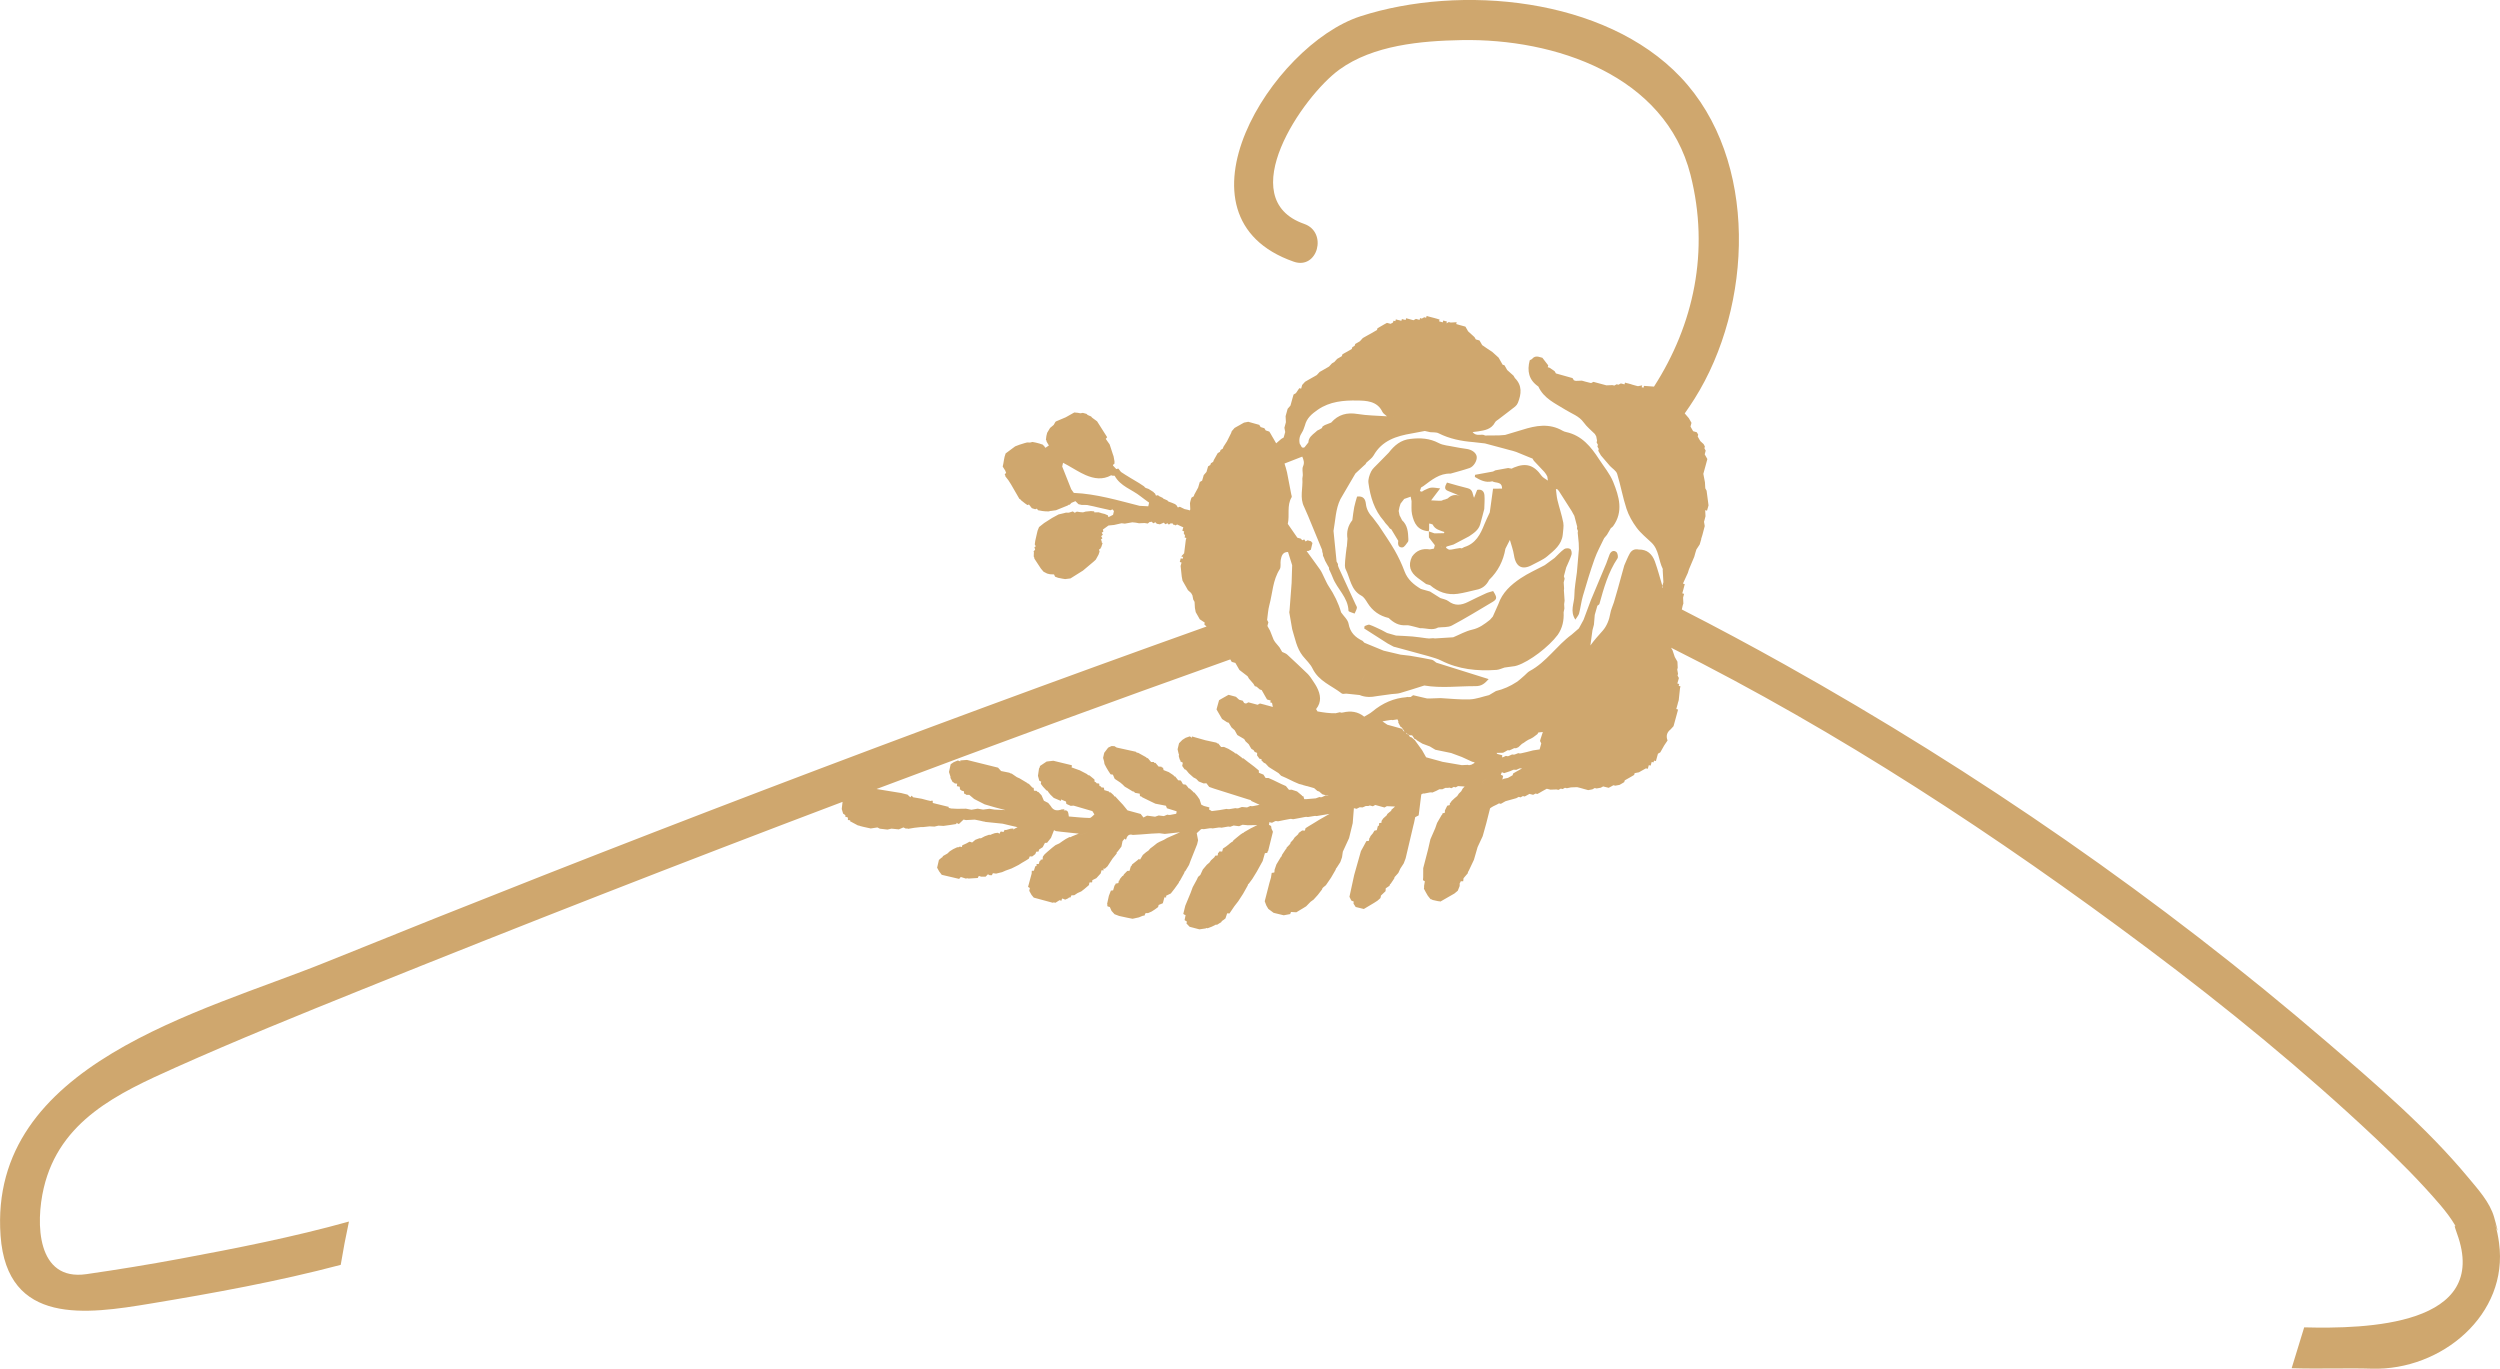 <svg version="1.1" id="图层_1" x="0px" y="0px" width="316.279px" height="173.15px" viewBox="0 0 316.279 173.15" enable-background="new 0 0 316.279 173.15" xml:space="preserve" xmlns="http://www.w3.org/2000/svg" xmlns:xlink="http://www.w3.org/1999/xlink" xmlns:xml="http://www.w3.org/XML/1998/namespace">
  <path fill="#CFA76E" d="M316.158,157.243c-0.114-0.848-0.269-1.676-0.543-2.488c0.747,2.215,0.103-0.125-0.084-0.779
	c-0.538-1.885-2.053-3.537-3.27-5.004c-5.246-6.316-11.65-11.781-17.854-17.117c-21.122-18.164-44.295-34.174-68.597-47.77
	c-4.254-2.379-8.608-4.717-13.04-6.979c0.063-0.249,0.097-0.516,0.196-0.742c-0.013-0.254-0.023-0.509-0.035-0.764
	c0.041-0.156,0.083-0.313,0.124-0.471c-0.075-0.021-0.151-0.043-0.228-0.066c0.042-0.153,0.088-0.309,0.131-0.462
	c0.06-0.231,0.121-0.468,0.183-0.701c-0.077-0.024-0.151-0.048-0.228-0.071c0.207-0.45,0.411-0.898,0.617-1.348
	c0.049-0.152,0.098-0.307,0.146-0.461c0.223-0.525,0.445-1.053,0.667-1.58c0.017-0.07,0.035-0.142,0.059-0.211
	c0.023-0.085,0.048-0.172,0.071-0.258c0.046-0.151,0.093-0.303,0.141-0.455c0.139-0.212,0.279-0.425,0.418-0.635
	c0.068-0.233,0.136-0.466,0.204-0.698l-0.021,0.001c0.049-0.158,0.1-0.315,0.149-0.473c0.017-0.078,0.037-0.152,0.061-0.229
	c0.081-0.311,0.163-0.62,0.244-0.932c-0.03-0.179-0.061-0.357-0.091-0.536c0.022-0.08,0.045-0.158,0.066-0.238
	c0.041-0.157,0.082-0.311,0.121-0.467v-0.002c-0.013-0.256-0.027-0.51-0.039-0.766l0.115,0.032l0.117,0.032
	c0.021-0.077,0.043-0.155,0.064-0.234h0.003c0.042-0.153,0.085-0.31,0.129-0.467l-0.011,0.003c-0.08-0.611-0.16-1.222-0.241-1.833
	c-0.056-0.1-0.11-0.196-0.165-0.297c-0.016-0.254-0.03-0.513-0.044-0.766c-0.034-0.177-0.067-0.354-0.101-0.531
	c-0.033-0.18-0.068-0.357-0.102-0.535c0.064-0.234,0.129-0.465,0.191-0.696c0.023-0.079,0.045-0.16,0.066-0.239
	c0.084-0.311,0.168-0.624,0.252-0.936c-0.058-0.099-0.113-0.198-0.17-0.297v-0.002c-0.055-0.098-0.109-0.195-0.165-0.294
	c0.042-0.157,0.083-0.315,0.124-0.472c-0.053-0.099-0.107-0.194-0.16-0.293c0.02-0.079,0.037-0.159,0.056-0.236
	c-0.055-0.101-0.108-0.199-0.163-0.298c-0.137-0.125-0.272-0.249-0.408-0.374c-0.058-0.096-0.113-0.193-0.17-0.29
	c-0.055-0.1-0.109-0.197-0.165-0.296c0.019-0.079,0.039-0.156,0.06-0.233c-0.058-0.102-0.113-0.201-0.171-0.301
	c-0.155-0.047-0.311-0.09-0.466-0.135c-0.056-0.096-0.112-0.194-0.168-0.293s-0.11-0.197-0.165-0.295
	c0.04-0.157,0.082-0.314,0.124-0.47c-0.057-0.101-0.112-0.199-0.169-0.301c-0.059-0.1-0.116-0.198-0.175-0.298
	c-0.17-0.199-0.34-0.396-0.511-0.595c0.423-0.599,0.835-1.211,1.233-1.842c7.388-11.712,8.18-30.236-1.766-40.709
	c-9.588-10.097-27.854-11.766-40.479-7.693c-11.259,3.634-24.73,25.376-8.45,31.05c3.024,1.057,4.325-3.733,1.32-4.781
	c-9.105-3.173-0.186-16.16,4.449-19.521c4.284-3.104,10.356-3.637,15.452-3.732c11.821-0.223,25.782,4.448,28.975,17.055
	c2.437,9.63,0.418,18.946-4.633,26.799c-0.008-0.007-0.016-0.014-0.024-0.021c-0.411-0.03-0.82-0.06-1.229-0.089
	c-0.021,0.077-0.042,0.155-0.063,0.231c-0.078-0.021-0.157-0.043-0.233-0.063c0.021-0.077,0.042-0.155,0.063-0.233
	c-0.177,0.035-0.354,0.069-0.532,0.105c-0.078-0.02-0.157-0.04-0.238-0.06c-0.154-0.042-0.309-0.086-0.465-0.129
	c-0.076-0.025-0.154-0.052-0.232-0.078l-0.116-0.029l-0.114-0.034c-0.078-0.019-0.159-0.034-0.238-0.054
	c-0.078-0.023-0.154-0.049-0.232-0.069c-0.023,0.077-0.047,0.153-0.072,0.229c-0.074-0.022-0.148-0.043-0.223-0.068
	c-0.078-0.019-0.159-0.039-0.238-0.057c-0.098,0.053-0.195,0.108-0.293,0.161c-0.078-0.016-0.156-0.034-0.234-0.054
	c-0.101,0.054-0.2,0.111-0.301,0.164c-0.077-0.017-0.154-0.038-0.232-0.059c-0.255,0.011-0.509,0.021-0.764,0.029
	c-0.546-0.147-1.094-0.294-1.64-0.441c-0.099,0.052-0.195,0.104-0.295,0.155c-0.233-0.059-0.469-0.119-0.702-0.177
	c-0.081-0.023-0.163-0.046-0.245-0.069c-0.074-0.019-0.148-0.039-0.224-0.061c-0.254,0.009-0.509,0.02-0.765,0.027
	c-0.079-0.021-0.159-0.045-0.238-0.067c-0.059-0.096-0.117-0.19-0.176-0.285c-0.699-0.197-1.399-0.392-2.099-0.589
	c-0.058-0.098-0.113-0.195-0.171-0.291c-0.211-0.144-0.423-0.286-0.635-0.429l-0.115-0.032l-0.115-0.035
	c0.021-0.076,0.042-0.154,0.063-0.231c-0.249-0.32-0.496-0.641-0.743-0.964l-0.117-0.03l-0.116-0.032
	c-0.396-0.13-0.773-0.165-1.068,0.213c-0.099,0.056-0.197,0.111-0.296,0.168c-0.359,1.345-0.126,2.494,1.091,3.321
	c0.685,1.521,2.153,2.141,3.442,2.949c0.791,0.498,1.706,0.773,2.294,1.599c0.389,0.546,0.936,0.978,1.412,1.458
	c0.056,0.099,0.112,0.195,0.17,0.296c0.035,0.177,0.069,0.357,0.105,0.535c-0.021,0.078-0.038,0.154-0.053,0.231
	c0.053,0.099,0.107,0.199,0.162,0.3c-0.023,0.077-0.042,0.153-0.06,0.231c0.055,0.102,0.108,0.199,0.163,0.299
	c-0.02,0.08-0.038,0.156-0.054,0.234c0.054,0.098,0.108,0.194,0.163,0.293l0.002,0.004c0.056,0.097,0.11,0.191,0.167,0.289
	c0.381,0.443,0.761,0.887,1.142,1.331c0.313,0.331,0.791,0.61,0.912,1.001c0.447,1.453,0.705,2.963,1.179,4.407
	c0.282,0.853,0.751,1.682,1.29,2.407c0.521,0.701,1.229,1.267,1.869,1.876c0.961,0.912,0.887,2.262,1.439,3.347
	c0.015,0.029-0.019,0.077-0.016,0.118c0.027,0.515,0.057,1.03,0.088,1.544c-0.044,0.159-0.086,0.314-0.129,0.473
	c-0.313-1.034-0.58-2.085-0.949-3.098c-0.337-0.922-0.979-1.533-2.051-1.502c-0.499-0.115-0.891,0.086-1.123,0.496
	c-0.273,0.48-0.467,1.005-0.696,1.511c-0.106,0.386-0.214,0.771-0.321,1.157c-0.326,1.17-0.633,2.35-0.992,3.512
	c-0.148,0.479-0.376,0.905-0.463,1.438c-0.121,0.755-0.447,1.578-0.944,2.14c-0.546,0.611-1.093,1.217-1.568,1.884
	c0.087-0.646,0.176-1.289,0.262-1.935c0.063-0.233,0.124-0.467,0.186-0.699c0.035-0.413,0.07-0.825,0.105-1.238
	c0.111-0.386,0.222-0.773,0.331-1.16c0.09-0.077,0.234-0.137,0.26-0.231c0.554-2,1.109-3.995,2.285-5.756
	c0.117-0.176,0.021-0.678-0.147-0.813c-0.342-0.273-0.688-0.077-0.856,0.319c-0.157,0.368-0.262,0.757-0.414,1.127
	c-0.643,1.546-1.295,3.087-1.942,4.63c-0.313,0.836-0.624,1.671-0.935,2.507c-0.197,0.36-0.394,0.723-0.59,1.083
	c-0.302,0.262-0.604,0.522-0.906,0.786c-1.905,1.386-3.198,3.481-5.326,4.616c-0.241,0.13-0.425,0.368-0.639,0.551
	c-0.333,0.283-0.646,0.594-1.009,0.835c-0.802,0.528-1.673,0.917-2.612,1.14c-0.291,0.172-0.582,0.344-0.875,0.517
	c-0.81,0.189-1.613,0.504-2.43,0.538c-1.231,0.051-2.47-0.098-3.705-0.162c-0.566,0-1.146,0.066-1.708,0.047
	c-0.583-0.138-1.165-0.273-1.748-0.409l-0.023,0.003c-0.097,0.074-0.195,0.148-0.294,0.222c-0.125,0-0.252,0-0.377,0.007
	c-0.027-0.008-0.055-0.016-0.081-0.024l0.007-0.004c-0.028,0.015-0.057,0.028-0.084,0.044c-1.583,0.117-3.021,0.73-4.338,1.833
	c-0.303,0.254-0.673,0.424-1.012,0.633c-0.802-0.652-1.709-0.768-2.686-0.531c-0.069,0.012-0.138,0.014-0.209,0.025
	c-0.061-0.02-0.122-0.039-0.185-0.057c-0.178,0.039-0.354,0.084-0.532,0.127c-0.771,0.02-1.536-0.096-2.302-0.232
	c-0.058-0.098-0.114-0.197-0.174-0.295c0.729-0.896,0.574-1.834,0.099-2.764c-0.215-0.42-0.505-0.799-0.761-1.198
	c-0.123-0.154-0.229-0.327-0.371-0.463c-0.869-0.831-1.737-1.662-2.624-2.473c-0.17-0.155-0.419-0.223-0.631-0.331
	c-0.002,0.002-0.002,0-0.002,0.002c-0.059-0.102-0.115-0.2-0.173-0.299c-0.058-0.097-0.114-0.194-0.172-0.291
	c-0.187-0.224-0.374-0.446-0.56-0.671c-0.061-0.098-0.12-0.196-0.18-0.295c-0.15-0.377-0.3-0.754-0.449-1.132
	c-0.055-0.099-0.109-0.197-0.164-0.296c-0.055-0.1-0.11-0.2-0.168-0.302c0.041-0.155,0.082-0.311,0.122-0.466
	c-0.055-0.101-0.107-0.2-0.16-0.298c0.09-0.628,0.117-1.271,0.281-1.877c0.413-1.517,0.423-3.147,1.316-4.539
	c0.188-0.296,0.05-0.782,0.124-1.169c0.097-0.509,0.239-1.021,0.924-1.01c0.174,0.558,0.349,1.115,0.523,1.673
	c-0.022,0.746-0.046,1.491-0.068,2.236c-0.087,1.156-0.174,2.311-0.261,3.464c-0.012,0.083-0.024,0.162-0.038,0.243
	c0.123,0.714,0.245,1.429,0.369,2.142c0.362,1.161,0.553,2.393,1.338,3.388c0.42,0.526,0.954,1.001,1.24,1.595
	c0.779,1.613,2.424,2.163,3.7,3.161c0.12,0.093,0.373,0.016,0.564,0.016c0.563,0.061,1.128,0.119,1.691,0.178
	c0.731,0.313,1.48,0.277,2.238,0.129c0.608-0.083,1.219-0.166,1.828-0.251c0.352-0.041,0.718-0.033,1.053-0.131
	c1.027-0.296,2.043-0.632,3.064-0.952c2.158,0.365,4.322,0.068,6.483,0.08c0.799,0.004,1.176-0.36,1.659-0.892
	c-2.279-0.714-4.451-1.396-6.624-2.078c-0.191-0.128-0.366-0.33-0.576-0.372c-0.896-0.191-1.801-0.334-2.704-0.495
	c-0.021,0.066-0.041,0.133-0.061,0.198c0.02-0.065,0.039-0.132,0.062-0.2c-0.415-0.046-0.832-0.096-1.247-0.146
	c-0.712-0.167-1.424-0.335-2.135-0.502c-0.814-0.333-1.629-0.67-2.443-1.005c-0.073-0.077-0.146-0.158-0.221-0.235
	c-0.929-0.445-1.579-1.059-1.775-2.169c-0.093-0.518-0.615-0.958-0.943-1.433c-0.342-1.185-0.879-2.274-1.565-3.298
	c-0.219-0.324-0.366-0.696-0.545-1.045c-0.182-0.358-0.324-0.74-0.549-1.064c-0.551-0.795-1.143-1.566-1.705-2.354
	c0.091-0.01,0.182-0.018,0.272-0.025l0.126-0.08l0.138-0.059c0.069-0.287,0.137-0.575,0.204-0.861
	c-0.072-0.059-0.133-0.129-0.181-0.208c-0.146-0.046-0.295-0.089-0.442-0.134l0.007,0.005c-0.086,0.048-0.172,0.096-0.258,0.146
	h-0.002c-0.001,0-0.002,0-0.002,0c-0.05-0.088-0.104-0.172-0.161-0.255c-0.086,0.039-0.173,0.074-0.261,0.107
	c-0.057-0.067-0.11-0.132-0.162-0.201l-0.004-0.001c-0.135-0.036-0.269-0.074-0.404-0.109l-0.028-0.01
	c-0.005-0.002-0.01-0.003-0.015-0.005c-0.401-0.582-0.806-1.164-1.209-1.746c0.256-1.112-0.149-2.315,0.487-3.376
	c0.047-0.078-0.021-0.231-0.045-0.35c-0.177-0.934-0.348-1.871-0.54-2.802c-0.079-0.376-0.21-0.737-0.316-1.108
	c0.748-0.293,1.496-0.584,2.245-0.876c0.161,0.397,0.313,0.757,0.1,1.229c-0.142,0.311-0.028,0.738-0.03,1.114
	c-0.019,0.144-0.037,0.287-0.058,0.433c0.095,1.198-0.369,2.428,0.231,3.597c0.163,0.368,0.324,0.738,0.485,1.108
	c0.593,1.438,1.185,2.876,1.778,4.313c0.009,0.081,0.019,0.163,0.028,0.245c0.028,0.095,0.057,0.193,0.085,0.289
	c-0.022,0.081-0.017,0.161,0.017,0.239c0.038,0.081,0.078,0.166,0.117,0.247l0.009,0.024c0.041,0.109,0.082,0.22,0.123,0.328
	c0.104,0.189,0.209,0.38,0.312,0.568c0.065,0.113,0.13,0.226,0.194,0.337c-0.016,0.072-0.013,0.143,0.01,0.212
	c0.043,0.087,0.086,0.173,0.13,0.26c0.112,0.255,0.234,0.509,0.333,0.771c0.553,1.441,1.932,2.494,1.985,4.192
	c0.004,0.125,0.504,0.233,0.773,0.352c0.104-0.238,0.241-0.469,0.29-0.716c0.028-0.133-0.096-0.298-0.164-0.445
	c-0.703-1.529-1.41-3.059-2.114-4.591c-0.042-0.107-0.084-0.214-0.125-0.323c0.021-0.072,0.02-0.143-0.003-0.216
	c-0.048-0.085-0.095-0.168-0.143-0.253l-0.019-0.021c-0.131-1.299-0.262-2.595-0.391-3.894c0.248-1.346,0.253-2.742,0.869-4.007
	c0.167-0.285,0.332-0.571,0.498-0.856c0.468-0.801,0.938-1.599,1.405-2.401c0.339-0.316,0.679-0.634,1.018-0.948
	c0.088-0.078,0.174-0.156,0.26-0.232c0.041-0.062,0.076-0.127,0.109-0.193c0.309-0.3,0.707-0.55,0.911-0.909
	c1.071-1.894,2.877-2.456,4.836-2.787c0.551-0.093,1.098-0.205,1.647-0.31c0.228,0.052,0.455,0.104,0.685,0.153
	c0.354,0.04,0.755-0.015,1.051,0.136c1.387,0.703,2.865,0.995,4.393,1.119c0.49,0.058,0.981,0.111,1.473,0.166
	c0.857,0.229,1.715,0.459,2.573,0.688c0.157,0.045,0.314,0.088,0.473,0.131c0.156,0.041,0.313,0.08,0.469,0.119
	c0.153,0.049,0.306,0.098,0.458,0.145c0.607,0.249,1.215,0.498,1.821,0.746c0.072,0.033,0.146,0.059,0.223,0.081
	c0.057,0.094,0.113,0.188,0.171,0.283c0.441,0.468,0.882,0.937,1.323,1.405c0.073,0.1,0.146,0.197,0.222,0.296
	c0.055,0.101,0.107,0.2,0.161,0.299c0.024,0.17,0.05,0.34,0.075,0.509c-0.276-0.203-0.627-0.355-0.815-0.622
	c-0.94-1.336-1.963-1.659-3.473-1.035c-0.101,0.048-0.2,0.099-0.3,0.147c-0.148-0.024-0.297-0.053-0.444-0.08
	c-0.538,0.1-1.077,0.194-1.615,0.292c-0.099,0.05-0.195,0.099-0.293,0.15v0.001c-0.759,0.139-1.519,0.277-2.277,0.417
	c-0.008,0.087-0.018,0.175-0.027,0.267c0.668,0.395,1.343,0.77,2.214,0.555c0.416,0.261,1.237-0.017,1.229,0.922
	c-0.431,0.004-0.806,0.008-1.139,0.011c-0.145,1.054-0.279,2.026-0.413,2.998c-0.227,0.497-0.477,0.987-0.678,1.494
	c-0.505,1.276-1.102,2.462-2.556,2.895c-0.103,0.054-0.204,0.109-0.306,0.164c-0.072-0.018-0.145-0.032-0.216-0.043
	c-0.183,0.029-0.363,0.059-0.545,0.087c-0.267,0.044-0.534,0.127-0.8,0.12c-0.149-0.005-0.295-0.155-0.443-0.24
	c-0.16-0.022-0.321-0.048-0.481-0.071c-0.066-0.016-0.131-0.032-0.196-0.049c0.07-0.002,0.136,0.012,0.197,0.048
	c0.159,0.024,0.32,0.05,0.48,0.072c0.034-0.049,0.061-0.101,0.078-0.157c0.291-0.085,0.584-0.17,0.877-0.254
	c0.656-0.348,1.313-0.692,1.968-1.037c0.586-0.398,1.194-0.783,1.407-1.52c0.186-0.642,0.345-1.292,0.516-1.939
	c0.012-0.587,0.074-1.177,0.021-1.759c-0.048-0.498-0.369-0.778-0.917-0.657c-0.135,0.342-0.267,0.671-0.397,1
	c-0.199-0.443-0.12-1.046-0.795-1.209c-0.881-0.209-1.748-0.474-2.63-0.718c-0.309,0.558-0.369,0.875,0.174,1.078
	c0.509,0.19,1.005,0.417,1.505,0.63c-0.596-0.25-1.123-0.145-1.584,0.301c-0.132,0.051-0.262,0.103-0.394,0.153
	c-0.061-0.026-0.111-0.014-0.155,0.036c-0.102,0.036-0.202,0.075-0.304,0.112c-0.068-0.029-0.138-0.032-0.208-0.007
	c-0.334-0.018-0.669-0.035-1.003-0.05l-0.02-0.026c0.336-0.441,0.67-0.881,1.13-1.487c-0.461-0.046-0.818-0.135-1.159-0.097
	c-0.3,0.035-0.58,0.215-0.867,0.331c-0.098,0.061-0.194,0.12-0.292,0.18l0.002-0.002c-0.084-0.024-0.168-0.049-0.253-0.071
	c0.051-0.154,0.102-0.306,0.151-0.458c0.099-0.061,0.194-0.116,0.293-0.177c1.038-0.768,2.03-1.629,3.442-1.58
	c0.803-0.232,1.614-0.438,2.4-0.707c0.536-0.186,0.97-0.946,0.906-1.438c-0.063-0.5-0.646-0.91-1.336-0.986
	c-0.511-0.06-1.018-0.168-1.526-0.256c-0.652-0.149-1.371-0.171-1.942-0.475c-1.153-0.61-2.336-0.677-3.572-0.528
	c-1.212,0.111-2.045,0.819-2.75,1.735c-0.455,0.466-0.912,0.932-1.369,1.396c-0.296,0.328-0.68,0.61-0.863,0.991
	c-0.216,0.442-0.402,0.988-0.34,1.455c0.235,1.756,0.739,3.431,1.952,4.804c0.06,0.085,0.119,0.17,0.178,0.255
	c0.121,0.138,0.245,0.272,0.367,0.409c0.067,0.094,0.136,0.188,0.203,0.281c0.054,0.044,0.115,0.075,0.182,0.096
	c0.296,0.492,0.593,0.983,0.891,1.476c-0.083,0.451,0.012,0.884,0.537,0.824c0.25-0.027,0.47-0.435,0.678-0.692
	c0.064-0.08,0.065-0.23,0.061-0.348c-0.033-0.883-0.086-1.762-0.814-2.413l0.002-0.011c-0.051-0.099-0.1-0.198-0.148-0.298
	c-0.053-0.104-0.107-0.205-0.16-0.307l0.004,0.008c-0.035-0.183-0.072-0.36-0.107-0.543c0.029-0.155,0.062-0.312,0.091-0.469
	c0.049-0.152,0.097-0.305,0.144-0.46c0.154-0.197,0.308-0.396,0.461-0.594c0.274-0.098,0.548-0.191,0.823-0.288
	c0.035,0.188,0.07,0.38,0.107,0.566c0.015,0.554-0.055,1.124,0.06,1.655c0.257,1.18,0.715,2.053,2.119,2.155
	c0.015-0.081,0.03-0.162,0.045-0.243c0.001-0.248,0-0.494,0.001-0.74l0.114,0.035l0.121,0.008c0.063,0.039,0.132,0.067,0.208,0.082
	c0.295,0.633,0.922,0.748,1.489,0.955c-0.025,0.049-0.048,0.096-0.066,0.146c-0.396,0.008-0.792,0.017-1.188,0.024
	c-0.237-0.083-0.474-0.164-0.71-0.247c0.002,0.257,0.004,0.513,0.005,0.768c0.25,0.324,0.499,0.649,0.748,0.975
	c-0.038,0.145-0.075,0.288-0.113,0.433c-0.177,0.034-0.354,0.069-0.532,0.104c0-0.003-0.001-0.004-0.001-0.005
	c-0.933-0.148-1.691,0.128-2.24,0.919c-0.542,1.115-0.226,1.997,0.736,2.7c0.352,0.258,0.703,0.512,1.054,0.767
	c0.164,0.045,0.329,0.092,0.494,0.138c1.01,0.872,2.181,1.281,3.507,1.094c0.779-0.11,1.543-0.329,2.313-0.501
	c0.773-0.131,1.312-0.565,1.652-1.26c1.125-1.084,1.797-2.408,2.061-3.944c0.188-0.37,0.377-0.743,0.566-1.113
	c0.177,0.645,0.417,1.278,0.517,1.936c0.228,1.49,1.053,1.936,2.351,1.206c0.623-0.349,1.316-0.611,1.851-1.063
	c0.872-0.739,1.837-1.463,1.97-2.752c0.028-0.505,0.156-1.031,0.064-1.513c-0.186-0.964-0.51-1.9-0.739-2.856
	c-0.11-0.458-0.13-0.936-0.192-1.405l0.104,0.037l0.107,0.021c0.063,0.083,0.127,0.165,0.192,0.245
	c0.532,0.836,1.067,1.673,1.602,2.508c0.052,0.097,0.103,0.193,0.154,0.288l0.004,0.005c0.056,0.101,0.11,0.197,0.166,0.297h0.001
	c0.12,0.457,0.24,0.917,0.361,1.374c-0.016,0.079-0.023,0.155-0.027,0.232c0.042,0.105,0.085,0.212,0.126,0.314
	c-0.021,0.068-0.032,0.14-0.033,0.21c0.043,0.434,0.085,0.869,0.128,1.305c0.008,0.259,0.016,0.517,0.023,0.775
	c-0.085,0.978-0.169,1.956-0.253,2.933c-0.116,0.989-0.319,1.979-0.323,2.972c-0.004,0.943-0.593,1.926,0.128,3.019
	c0.213-0.345,0.413-0.55,0.474-0.788c0.187-0.734,0.271-1.492,0.482-2.219c0.46-1.571,0.932-3.143,1.48-4.686
	c0.319-0.897,0.798-1.74,1.203-2.608c0.12-0.144,0.24-0.288,0.36-0.431c0.166-0.281,0.33-0.564,0.495-0.849
	c0.094-0.074,0.206-0.135,0.273-0.229c1.351-1.861,0.759-3.779,0.021-5.61c-0.414-1.028-1.17-1.92-1.783-2.866
	c-1.023-1.583-2.18-3.008-4.156-3.444c-0.156-0.035-0.319-0.083-0.454-0.164c-1.679-0.979-3.385-0.671-5.099-0.126
	c-0.729,0.218-1.456,0.438-2.184,0.654c-0.255,0.02-0.51,0.038-0.763,0.057h-0.001c-0.589,0.005-1.177,0.012-1.768,0.015
	c-0.437-0.289-1.085,0.206-1.576-0.436c0.314-0.039,0.505-0.059,0.694-0.088c0.843-0.131,1.681-0.258,2.138-1.137
	c0.086-0.165,0.289-0.269,0.447-0.391c0.698-0.538,1.406-1.062,2.096-1.609c0.148-0.119,0.279-0.297,0.352-0.473
	c0.442-1.112,0.572-2.194-0.382-3.139c-0.057-0.098-0.112-0.195-0.169-0.293c-0.27-0.239-0.538-0.482-0.808-0.723
	c-0.057-0.101-0.111-0.199-0.167-0.301v-0.001c-0.059-0.1-0.115-0.199-0.172-0.298c-0.078-0.022-0.155-0.046-0.233-0.069
	c-0.055-0.099-0.11-0.194-0.167-0.294l-0.001-0.001c-0.055-0.101-0.111-0.196-0.168-0.298h-0.001
	c-0.056-0.1-0.111-0.197-0.169-0.297c-0.269-0.244-0.538-0.488-0.808-0.732c-0.213-0.14-0.426-0.281-0.639-0.421
	c-0.211-0.146-0.424-0.291-0.635-0.436c-0.055-0.097-0.11-0.193-0.165-0.291l-0.003-0.004c-0.059-0.099-0.114-0.198-0.172-0.293
	c-0.155-0.046-0.312-0.091-0.467-0.135c-0.056-0.097-0.11-0.194-0.167-0.291c-0.269-0.247-0.539-0.489-0.808-0.734
	c-0.056-0.099-0.109-0.195-0.166-0.292l-0.003-0.004c-0.057-0.098-0.112-0.196-0.17-0.295c-0.232-0.064-0.465-0.128-0.7-0.193
	c-0.077-0.021-0.155-0.043-0.232-0.065l-0.002-0.003c-0.077-0.021-0.152-0.042-0.229-0.064c0.02-0.077,0.039-0.154,0.06-0.231
	c-0.256,0.014-0.51,0.026-0.767,0.041c-0.077-0.021-0.155-0.043-0.232-0.064c-0.1,0.058-0.197,0.111-0.296,0.168
	c0.02-0.078,0.039-0.154,0.059-0.232c-0.155-0.044-0.31-0.086-0.464-0.128c-0.021,0.077-0.044,0.153-0.065,0.231
	c-0.152-0.042-0.308-0.087-0.461-0.129c0.02-0.079,0.04-0.156,0.06-0.232c-0.08-0.021-0.159-0.041-0.237-0.062l0.003-0.008
	c-0.155-0.043-0.31-0.086-0.466-0.129c-0.235-0.062-0.472-0.123-0.706-0.183c-0.075-0.026-0.152-0.048-0.229-0.069
	c-0.023,0.076-0.046,0.153-0.069,0.231c-0.077-0.022-0.155-0.044-0.232-0.066c-0.099,0.056-0.199,0.111-0.298,0.166l-0.001,0.01
	c-0.077-0.022-0.153-0.046-0.23-0.068c-0.023,0.077-0.047,0.153-0.071,0.229c-0.154-0.043-0.309-0.087-0.463-0.131v0.008
	c-0.102,0.054-0.201,0.111-0.3,0.165c-0.31-0.087-0.621-0.168-0.931-0.253c-0.022,0.076-0.046,0.152-0.069,0.228
	c-0.077-0.021-0.156-0.043-0.232-0.067l-0.001,0.008c-0.077-0.021-0.155-0.045-0.233-0.066c-0.022,0.075-0.046,0.152-0.07,0.229
	c-0.075-0.021-0.149-0.046-0.224-0.069c-0.079-0.019-0.16-0.037-0.24-0.052c-0.076-0.024-0.153-0.046-0.23-0.068
	c-0.022,0.077-0.046,0.154-0.067,0.231c-0.077-0.021-0.155-0.04-0.232-0.06c-0.021,0.077-0.044,0.152-0.067,0.229h0.001
	c-0.099,0.056-0.2,0.11-0.301,0.167c-0.153-0.039-0.307-0.081-0.46-0.122c-0.101,0.053-0.202,0.108-0.302,0.164h-0.001
	c-0.1,0.06-0.198,0.116-0.297,0.173c-0.098,0.059-0.197,0.114-0.294,0.17c-0.103,0.058-0.202,0.116-0.304,0.172
	c-0.021,0.075-0.044,0.154-0.068,0.229c-0.098,0.056-0.197,0.113-0.295,0.168c-0.099,0.06-0.198,0.116-0.298,0.176
	c-0.1,0.055-0.197,0.108-0.297,0.165c-0.099,0.053-0.197,0.107-0.297,0.163c-0.104,0.059-0.206,0.116-0.31,0.175
	c-0.096,0.055-0.191,0.108-0.288,0.163c-0.125,0.137-0.249,0.272-0.375,0.409c-0.096,0.057-0.192,0.112-0.289,0.171v-0.001
	c-0.099,0.057-0.197,0.115-0.298,0.172c-0.022,0.077-0.047,0.153-0.072,0.231c-0.097,0.053-0.193,0.111-0.291,0.166
	c-0.023,0.077-0.048,0.157-0.072,0.237c-0.098,0.055-0.194,0.111-0.291,0.17l0.002-0.002c-0.1,0.059-0.2,0.114-0.299,0.172
	l0.001-0.001c-0.1,0.054-0.2,0.109-0.3,0.163l-0.004,0.003c-0.098,0.056-0.196,0.112-0.295,0.169
	c-0.024,0.077-0.05,0.158-0.074,0.236c-0.096,0.054-0.191,0.11-0.289,0.167l-0.001,0.002c-0.099,0.057-0.198,0.113-0.297,0.169
	c-0.122,0.136-0.243,0.269-0.366,0.402c-0.098,0.057-0.196,0.113-0.295,0.17c-0.12,0.133-0.242,0.264-0.363,0.396l-0.004,0.004
	c-0.1,0.058-0.196,0.113-0.294,0.172c-0.196,0.113-0.396,0.227-0.592,0.342c-0.101,0.056-0.202,0.112-0.303,0.169l0.002-0.002
	c-0.121,0.134-0.244,0.268-0.367,0.4h-0.001c-0.099,0.059-0.197,0.116-0.296,0.172c-0.1,0.057-0.199,0.112-0.3,0.167
	c-0.098,0.059-0.198,0.113-0.297,0.17h-0.001c-0.099,0.056-0.199,0.112-0.297,0.169H165.4c-0.099,0.058-0.199,0.116-0.298,0.174
	c-0.121,0.133-0.242,0.267-0.362,0.399c-0.044,0.155-0.087,0.313-0.129,0.468c-0.078-0.021-0.155-0.043-0.234-0.062
	c-0.142,0.212-0.286,0.423-0.429,0.634c-0.099,0.057-0.198,0.114-0.297,0.172c-0.045,0.155-0.088,0.311-0.134,0.465
	c-0.064,0.232-0.129,0.466-0.193,0.699c-0.021,0.078-0.043,0.157-0.065,0.235c-0.12,0.137-0.237,0.271-0.356,0.405
	c-0.086,0.313-0.171,0.62-0.259,0.933c0.013,0.256,0.025,0.512,0.038,0.766c-0.063,0.234-0.126,0.468-0.19,0.701
	c0.033,0.18,0.067,0.355,0.102,0.534l0.003-0.001c-0.066,0.233-0.132,0.468-0.198,0.702c-0.099,0.056-0.197,0.112-0.294,0.17
	c-0.22,0.188-0.438,0.377-0.658,0.566v-0.008c-0.054-0.091-0.105-0.185-0.159-0.277c-0.061-0.106-0.122-0.213-0.184-0.321
	c-0.058-0.093-0.112-0.188-0.169-0.283c-0.056-0.101-0.111-0.199-0.167-0.299l-0.002-0.002c-0.061-0.098-0.122-0.196-0.183-0.296
	c-0.151-0.051-0.303-0.102-0.456-0.152c-0.056-0.093-0.112-0.183-0.168-0.275c-0.156-0.048-0.312-0.097-0.47-0.145
	c-0.059-0.095-0.119-0.19-0.18-0.281c-0.463-0.131-0.926-0.26-1.39-0.387c-0.178,0.033-0.355,0.067-0.533,0.103
	c-0.101,0.056-0.199,0.111-0.299,0.167c-0.099,0.058-0.198,0.116-0.298,0.172s-0.199,0.108-0.299,0.164l-0.004,0.003
	c-0.098,0.056-0.196,0.111-0.293,0.167l-0.005,0.002c-0.119,0.138-0.238,0.276-0.358,0.413c-0.021,0.079-0.048,0.153-0.077,0.229
	c-0.183,0.363-0.365,0.728-0.545,1.092l-0.01,0.007c-0.14,0.216-0.278,0.431-0.417,0.646c-0.021,0.078-0.05,0.154-0.081,0.229
	c-0.094,0.056-0.189,0.114-0.282,0.174c-0.023,0.077-0.049,0.152-0.077,0.229c-0.095,0.056-0.191,0.113-0.286,0.169
	c-0.163,0.29-0.327,0.581-0.492,0.872c-0.027,0.077-0.057,0.155-0.085,0.232c-0.092,0.057-0.185,0.114-0.278,0.171
	c-0.028,0.078-0.057,0.156-0.085,0.232c-0.092,0.056-0.184,0.111-0.277,0.167c-0.067,0.235-0.136,0.47-0.203,0.704
	c-0.117,0.136-0.235,0.272-0.353,0.408c-0.017,0.076-0.036,0.148-0.059,0.221c-0.046,0.154-0.092,0.312-0.138,0.468l-0.005,0.004
	c-0.098,0.059-0.194,0.116-0.292,0.173c-0.068,0.234-0.138,0.47-0.207,0.702c-0.158,0.292-0.317,0.584-0.478,0.877
	c-0.021,0.077-0.048,0.152-0.079,0.227c-0.095,0.057-0.189,0.114-0.285,0.172c-0.024,0.077-0.051,0.154-0.077,0.231
	c-0.016,0.078-0.037,0.153-0.063,0.228c-0.018,0.08-0.036,0.159-0.053,0.238c0.013,0.256,0.026,0.513,0.039,0.769
	c-0.014,0.051-0.028,0.102-0.043,0.151c-0.086-0.025-0.173-0.051-0.261-0.076c-0.14-0.033-0.281-0.064-0.423-0.095
	c-0.201-0.098-0.4-0.195-0.601-0.293c-0.077,0.039-0.156,0.07-0.24,0.093c-0.061-0.078-0.109-0.163-0.143-0.255
	c-0.08-0.024-0.136-0.076-0.169-0.153c-0.148-0.063-0.298-0.126-0.446-0.188l-0.004-0.001c-0.113-0.04-0.226-0.083-0.339-0.122
	c-0.104-0.022-0.182-0.084-0.231-0.18c-0.125-0.055-0.251-0.111-0.376-0.164c-0.091-0.016-0.158-0.064-0.2-0.146
	c-0.138-0.065-0.275-0.134-0.414-0.201c-0.083-0.02-0.14-0.071-0.174-0.148c-0.092,0.02-0.186,0.036-0.279,0.053
	c-0.041-0.087-0.08-0.176-0.118-0.265c-0.085-0.048-0.155-0.113-0.209-0.196c-0.203-0.127-0.407-0.257-0.609-0.383l0.015,0.004
	c-0.125-0.043-0.25-0.087-0.376-0.13c-0.084-0.048-0.153-0.112-0.204-0.196c-0.201-0.135-0.4-0.263-0.602-0.396l0.004,0.001
	c-0.197-0.117-0.395-0.237-0.592-0.355l0.005,0.002c-0.198-0.118-0.397-0.237-0.594-0.353l0.006,0.001
	c-0.196-0.119-0.393-0.24-0.589-0.361c-0.186-0.119-0.373-0.241-0.559-0.362c-0.114-0.144-0.228-0.288-0.342-0.433
	c-0.085,0.02-0.171,0.044-0.255,0.068c-0.14-0.151-0.282-0.301-0.422-0.452l0.021-0.08c0.074-0.065,0.144-0.138,0.205-0.216
	c-0.048-0.066-0.056-0.138-0.026-0.213c-0.04-0.221-0.079-0.44-0.12-0.66c-0.035-0.099-0.07-0.196-0.104-0.296
	c-0.098-0.301-0.196-0.604-0.294-0.905c-0.033-0.101-0.065-0.202-0.1-0.301c-0.163-0.231-0.326-0.464-0.49-0.696
	c-0.072-0.084-0.145-0.171-0.217-0.256c0.072,0.085,0.145,0.172,0.218,0.256c0.06-0.069,0.118-0.142,0.177-0.213
	c-0.426-0.67-0.851-1.341-1.275-2.01c-0.183-0.135-0.367-0.271-0.55-0.405c-0.086-0.051-0.15-0.116-0.196-0.204
	c-0.123-0.054-0.248-0.107-0.371-0.159c-0.089-0.033-0.158-0.091-0.21-0.171c-0.158-0.044-0.315-0.087-0.473-0.13
	c-0.104,0.019-0.207,0.033-0.312,0.053c-0.099-0.02-0.196-0.037-0.296-0.057l-0.068-0.009c-0.137-0.014-0.271-0.025-0.408-0.037
	c-0.361,0.203-0.721,0.405-1.081,0.608c-0.399,0.169-0.799,0.338-1.199,0.507c-0.001-0.001-0.104,0.068-0.104,0.068
	c-0.074,0.13-0.147,0.262-0.222,0.391c-0.152,0.129-0.307,0.256-0.459,0.384c-0.123,0.204-0.246,0.409-0.367,0.615l0.006-0.026
	c-0.036,0.146-0.071,0.288-0.106,0.432c-0.019,0.157-0.037,0.315-0.057,0.475c0.063,0.063,0.092,0.14,0.085,0.228
	c0.098,0.166,0.192,0.331,0.289,0.493h0.001c-0.146,0.098-0.29,0.196-0.435,0.295c-0.08-0.065-0.134-0.146-0.162-0.246
	c-0.079-0.021-0.135-0.07-0.163-0.148c-0.154-0.052-0.308-0.103-0.462-0.154c-0.141-0.035-0.28-0.072-0.42-0.107l0.013,0.002
	c-0.149-0.029-0.299-0.058-0.447-0.087c-0.103,0.022-0.203,0.048-0.303,0.074c-0.125-0.004-0.25-0.009-0.375-0.012
	c-0.105,0.028-0.211,0.056-0.315,0.083c-0.224,0.07-0.446,0.139-0.671,0.21c-0.175,0.067-0.35,0.135-0.525,0.201
	c-0.401,0.299-0.805,0.598-1.206,0.896c-0.042,0.131-0.083,0.262-0.125,0.394l-0.006,0.012c-0.027,0.139-0.055,0.277-0.083,0.414
	v0.007c-0.024,0.146-0.049,0.289-0.073,0.434l0.005-0.017c-0.03,0.14-0.06,0.279-0.09,0.418c0.108,0.17,0.217,0.34,0.323,0.512
	c0.036,0.095,0.071,0.19,0.107,0.286c-0.069,0.055-0.13,0.116-0.183,0.188c0.064,0.074,0.096,0.159,0.094,0.258
	c0.125,0.158,0.249,0.317,0.374,0.479c0.109,0.17,0.219,0.34,0.327,0.513c0.355,0.614,0.711,1.229,1.066,1.845
	c0.102,0.029,0.175,0.094,0.221,0.188c0.18,0.142,0.359,0.284,0.54,0.427c0.096,0.027,0.166,0.086,0.211,0.176
	c0.082-0.019,0.165-0.041,0.247-0.066c0.121,0.152,0.24,0.307,0.36,0.458c0.139,0.045,0.275,0.088,0.414,0.132
	c0.081-0.009,0.157-0.035,0.227-0.08l0.008,0.016c0.042,0.069,0.086,0.134,0.137,0.197l0.077,0.009
	c0.124,0.021,0.247,0.046,0.371,0.067l0.045,0.012c0.137,0.016,0.274,0.031,0.413,0.046c0.166,0.005,0.332,0.008,0.498,0.012
	l0.091-0.059l0.108,0.002c0.222-0.032,0.441-0.061,0.663-0.093c0.5-0.201,0.999-0.405,1.5-0.607l0.105-0.085l0.134-0.01
	c0.073-0.078,0.145-0.154,0.218-0.233c0.168-0.071,0.337-0.145,0.504-0.216c0.128,0.129,0.258,0.258,0.386,0.386
	c0.138,0.033,0.275,0.062,0.412,0.094c0.225,0.003,0.448,0.003,0.672,0.005c0.143,0.029,0.282,0.061,0.425,0.092
	c0.141,0.028,0.283,0.058,0.424,0.086c0.142,0.034,0.281,0.069,0.423,0.103c0.142,0.031,0.282,0.064,0.423,0.096
	c0.142,0.032,0.282,0.063,0.424,0.095c0.141,0.028,0.282,0.063,0.424,0.094c0.14,0.033,0.281,0.066,0.422,0.1
	c0.085-0.036,0.167-0.073,0.251-0.109c0.061,0.063,0.117,0.128,0.172,0.199l0.024-0.034c-0.041,0.175-0.079,0.35-0.12,0.524
	c-0.19,0.1-0.381,0.194-0.572,0.293c-0.062,0.046-0.122,0.095-0.179,0.148c0.057-0.054,0.117-0.103,0.179-0.15
	c-0.046-0.069-0.075-0.144-0.088-0.226c-0.139-0.061-0.28-0.12-0.42-0.181l-0.031-0.003c-0.129-0.032-0.259-0.065-0.389-0.098
	l-0.043-0.021c-0.101-0.026-0.202-0.055-0.303-0.083c-0.172,0.005-0.343,0.009-0.516,0.014l-0.033-0.13
	c-0.134-0.013-0.269-0.025-0.402-0.036c-0.227,0.021-0.452,0.045-0.678,0.064c-0.109,0.032-0.221,0.065-0.329,0.098
	c-0.118-0.008-0.237-0.018-0.354-0.028l-0.006,0.001c-0.146-0.023-0.291-0.047-0.436-0.071l0.019,0.006
	c-0.094,0.038-0.183,0.087-0.269,0.145c-0.081-0.058-0.161-0.115-0.243-0.172c-0.169,0.054-0.338,0.106-0.507,0.16
	c-0.121-0.002-0.241-0.004-0.362-0.007c-0.107,0.028-0.214,0.058-0.322,0.086c-0.202,0.046-0.407,0.094-0.611,0.142
	c-0.273,0.147-0.547,0.298-0.818,0.446c-0.337,0.215-0.673,0.429-1.009,0.643c-0.216,0.172-0.431,0.342-0.645,0.513
	c-0.063,0.156-0.125,0.313-0.188,0.471c-0.034,0.143-0.066,0.284-0.1,0.426l0.004-0.018c-0.033,0.147-0.067,0.294-0.1,0.441
	l0.004-0.018c-0.031,0.143-0.064,0.284-0.097,0.428c-0.022,0.155-0.044,0.31-0.065,0.466c0.048,0.075,0.093,0.151,0.134,0.231
	c-0.057,0.039-0.114,0.078-0.174,0.115c0.03,0.106,0.061,0.212,0.09,0.317c-0.076,0.065-0.145,0.14-0.203,0.221
	c0.048,0.067,0.061,0.142,0.039,0.221c-0.004,0.139-0.01,0.278-0.016,0.418c0.061,0.083,0.09,0.175,0.085,0.276
	c0.272,0.416,0.547,0.834,0.821,1.252c0.112,0.133,0.224,0.268,0.337,0.4c0.145,0.074,0.29,0.15,0.436,0.223l0.029,0.013
	c0.117,0.028,0.233,0.057,0.349,0.084c0.165,0.009,0.329,0.017,0.494,0.024l0.023,0.013c0.046,0.089,0.089,0.18,0.129,0.273
	c0.133,0.048,0.266,0.098,0.398,0.147l0.046,0.007c0.131,0.024,0.262,0.052,0.392,0.076l0.027,0.009
	c0.139,0.021,0.276,0.043,0.414,0.065c0.23-0.029,0.461-0.058,0.69-0.087h-0.015c0.518-0.326,1.036-0.65,1.554-0.976l-0.004,0.009
	c0.471-0.398,0.943-0.795,1.414-1.19c0.078-0.073,0.154-0.145,0.232-0.217c0.113-0.205,0.228-0.411,0.34-0.614l-0.006,0.027
	c0.046-0.14,0.094-0.278,0.141-0.417l0.008-0.016c-0.03-0.085-0.057-0.171-0.081-0.257c0.057-0.039,0.118-0.069,0.184-0.092
	c-0.003-0.081,0.031-0.145,0.099-0.188c0.058-0.175,0.114-0.348,0.172-0.521c-0.048-0.071-0.105-0.136-0.17-0.192l0.119-0.035
	c-0.064-0.065-0.121-0.135-0.173-0.208c0.063-0.071,0.134-0.137,0.207-0.195c-0.048-0.087-0.1-0.173-0.157-0.256l0.001-0.01
	c0.08-0.055,0.149-0.119,0.211-0.194c-0.046-0.074-0.091-0.146-0.139-0.219l-0.005-0.019c-0.051-0.084-0.1-0.171-0.148-0.258
	c-0.042-0.45-0.083-0.898-0.125-1.35c0.042,0.451,0.083,0.899,0.126,1.351c0.048,0.086,0.097,0.173,0.147,0.257
	c0.067-0.046,0.137-0.093,0.208-0.139c-0.022-0.088-0.043-0.176-0.06-0.265c0.234-0.172,0.47-0.339,0.705-0.508
	c0.242-0.025,0.484-0.05,0.729-0.073h-0.008c0.313-0.069,0.626-0.141,0.938-0.212h0.014c0.144,0.018,0.288,0.035,0.433,0.052
	l-0.021-0.007c0.308-0.054,0.616-0.109,0.924-0.164l0.039,0.001c0.139,0.013,0.277,0.029,0.417,0.043
	c0.144,0.029,0.287,0.055,0.432,0.083l-0.022-0.008c0.229-0.01,0.456-0.021,0.686-0.03l0.007,0.001
	c0.145,0.023,0.289,0.043,0.435,0.066l-0.021-0.012c0.081-0.06,0.159-0.126,0.235-0.194c0.086,0.019,0.171,0.009,0.25-0.032
	c0.068,0.068,0.135,0.138,0.202,0.206c0.093-0.036,0.181-0.083,0.266-0.134c0.066,0.054,0.126,0.119,0.179,0.189l-0.021-0.001
	c0.149,0.028,0.299,0.056,0.448,0.083l-0.03-0.011c0.163-0.069,0.327-0.137,0.491-0.205l0.013-0.009
	c0.049,0.08,0.112,0.15,0.185,0.211c0.091-0.041,0.179-0.085,0.265-0.132c0.059,0.056,0.115,0.115,0.169,0.177l0.125-0.077
	l0.117-0.092c0.069,0.04,0.134,0.034,0.196-0.014c0.056,0.065,0.108,0.134,0.158,0.205c0.091-0.024,0.166,0.001,0.223,0.076
	c0.083-0.029,0.162-0.067,0.232-0.117c0.001,0,0.002,0,0.002,0c0.222,0.104,0.444,0.209,0.666,0.312
	c0.039,0.011,0.077,0.018,0.116,0.027c-0.021,0.078-0.043,0.156-0.065,0.235c-0.014,0.078-0.031,0.155-0.052,0.231
	c0.074,0.026,0.15,0.05,0.227,0.075c-0.019,0.078-0.038,0.153-0.059,0.23c0.059,0.1,0.116,0.201,0.175,0.301
	c-0.026,0.075-0.05,0.152-0.069,0.23c0.076,0.021,0.152,0.044,0.229,0.067c-0.021,0.077-0.044,0.154-0.068,0.229
	c-0.07,0.567-0.142,1.138-0.212,1.706c-0.042,0.154-0.086,0.311-0.13,0.466l0,0l0,0c-0.021,0.077-0.042,0.154-0.064,0.233
	c-0.077-0.021-0.155-0.042-0.233-0.063c-0.042,0.153-0.085,0.31-0.126,0.464c0.075,0.024,0.151,0.047,0.227,0.072
	c-0.043,0.153-0.085,0.308-0.129,0.461h0.013c0.047,0.432,0.091,0.866,0.137,1.3c0.033,0.177,0.067,0.354,0.1,0.53
	c0.115,0.2,0.229,0.4,0.344,0.603c0.055,0.1,0.111,0.196,0.168,0.294v0.001c0.057,0.1,0.112,0.198,0.168,0.298l0.001,0.002
	c0.134,0.12,0.269,0.241,0.401,0.361l0.002,0.003c0.056,0.098,0.111,0.197,0.169,0.296v0.002c0.035,0.176,0.07,0.354,0.105,0.53
	h-0.001c0.057,0.099,0.111,0.196,0.167,0.297c0.015,0.255,0.029,0.51,0.044,0.766c0.034,0.177,0.067,0.354,0.103,0.533l0.001,0.001
	c0.058,0.1,0.114,0.198,0.17,0.298c0.057,0.101,0.112,0.199,0.168,0.297c0.057,0.102,0.114,0.202,0.17,0.304
	c0.212,0.141,0.423,0.28,0.633,0.423c-0.018,0.078-0.038,0.153-0.057,0.23c0.094,0.088,0.189,0.176,0.285,0.265
	c-37.417,13.364-74.588,27.561-111.399,42.458c-15.671,6.342-42.74,12.846-41.172,34.619c0.822,11.404,10.893,9.922,18.97,8.58
	c7.954-1.32,16.108-2.795,24.063-4.9c0.3-1.832,0.652-3.656,1.042-5.48c-7.043,1.967-14.273,3.385-21.338,4.701
	c-3.948,0.736-7.913,1.381-11.886,1.955c-6.295,0.908-6.431-6.447-5.392-10.887c2.006-8.572,9.45-12.018,16.62-15.229
	c7.824-3.504,15.783-6.721,23.736-9.926c20.138-8.111,40.38-16.021,60.707-23.709c-0.036,0.301-0.07,0.602-0.105,0.902
	c0.054,0.182,0.108,0.361,0.162,0.543l0.01,0.039c0.091,0.074,0.188,0.139,0.291,0.201c-0.012,0.064-0.018,0.127-0.017,0.193
	c0.116,0.023,0.229,0.061,0.336,0.111c-0.007,0.102-0.007,0.199-0.004,0.303c0.105,0.029,0.211,0.037,0.318,0.027l-0.062,0.119
	c0.339,0.182,0.678,0.363,1.017,0.545c0.1,0.002,0.192,0.027,0.28,0.074c0.127,0.031,0.254,0.064,0.381,0.098
	c0.319,0.07,0.638,0.139,0.958,0.211c0.281-0.045,0.563-0.088,0.846-0.131c0.098,0.059,0.198,0.109,0.301,0.158
	c0.324,0.037,0.647,0.074,0.971,0.113c0.167-0.039,0.334-0.08,0.501-0.119c0.311,0.031,0.621,0.063,0.931,0.094
	c0.193-0.084,0.387-0.166,0.579-0.248c0.11,0.053,0.222,0.109,0.333,0.16c0.09-0.047,0.175-0.041,0.255,0.02
	c0.288-0.049,0.577-0.096,0.864-0.143l-0.016,0.004c0.253-0.027,0.507-0.057,0.761-0.084c0.116-0.004,0.232-0.004,0.349-0.006
	c0.258-0.027,0.515-0.057,0.772-0.086c0.202,0.01,0.405,0.021,0.608,0.031c0.171-0.041,0.343-0.08,0.514-0.121
	c0.209,0.014,0.418,0.023,0.627,0.035c0.288-0.041,0.577-0.078,0.866-0.121h0.004c0.258-0.039,0.517-0.084,0.775-0.123l-0.009-0.156
	c0.104,0.051,0.209,0.107,0.311,0.164c0.198-0.188,0.398-0.377,0.598-0.568c0.099,0.018,0.198,0.041,0.296,0.064l0.009,0.002
	c0.369-0.02,0.74-0.039,1.111-0.059c0.229,0.045,0.459,0.092,0.688,0.139c0.128,0.031,0.258,0.063,0.386,0.092
	c0.098,0.004,0.191,0.025,0.282,0.061c0.725,0.072,1.448,0.146,2.172,0.223c0.466,0.109,0.933,0.219,1.398,0.33
	c0.165,0.039,0.33,0.074,0.493,0.111c-0.198,0.102-0.395,0.201-0.592,0.301c0.034-0.051,0.052-0.105,0.058-0.168
	c-0.093,0.061-0.191,0.076-0.297,0.045c-0.16,0.045-0.321,0.092-0.481,0.137c-0.104,0.053-0.213,0.061-0.322,0.023
	c-0.057,0.084-0.106,0.172-0.149,0.266l-0.015,0.014c-0.104-0.045-0.215-0.068-0.33-0.068c-0.07,0.08-0.12,0.172-0.146,0.277
	l-0.014-0.006c-0.072-0.035-0.143-0.072-0.212-0.113c-0.125,0.016-0.247,0.031-0.372,0.047c-0.135,0.047-0.269,0.094-0.402,0.139
	c-0.1,0.078-0.209,0.1-0.33,0.063c-0.165,0.059-0.331,0.117-0.498,0.176l-0.052,0.02c-0.108,0.057-0.216,0.113-0.324,0.17
	c-0.099,0.08-0.207,0.105-0.33,0.072c-0.167,0.064-0.333,0.129-0.499,0.189l-0.026,0.008c-0.142,0.119-0.281,0.236-0.42,0.35
	c-0.104-0.049-0.213-0.084-0.325-0.1l0.031-0.023c-0.151,0.084-0.303,0.166-0.454,0.252c-0.146,0.066-0.294,0.131-0.441,0.199
	l-0.05,0.02l-0.028,0.113l-0.029,0.113c-0.092-0.012-0.18-0.033-0.266-0.064c-0.091,0.084-0.198,0.109-0.319,0.086
	c-0.17,0.08-0.34,0.158-0.509,0.24c-0.145,0.09-0.288,0.182-0.433,0.271c-0.101,0.096-0.202,0.195-0.304,0.289
	c-0.186,0.104-0.369,0.207-0.554,0.313c-0.03,0.111-0.098,0.186-0.206,0.223c-0.104,0.092-0.208,0.182-0.311,0.273
	c-0.076,0.328-0.151,0.652-0.227,0.98c0.083,0.15,0.166,0.305,0.251,0.457l-0.003-0.004c0.002,0.002,0.003,0.004,0.005,0.008
	s0.005,0.006,0.007,0.012l-0.007-0.012c0.109,0.146,0.222,0.295,0.331,0.441c0.735,0.172,1.47,0.346,2.202,0.516
	c0.068-0.082,0.14-0.162,0.208-0.244c0.22,0.07,0.439,0.141,0.658,0.209c0.108-0.055,0.219-0.057,0.33-0.008
	c0.386-0.025,0.772-0.051,1.161-0.072v-0.002c0.041-0.082,0.083-0.164,0.125-0.248c-0.146-0.063-0.293-0.125-0.44-0.188
	c-0.109-0.029-0.216-0.064-0.321-0.105c-0.477,0.02-0.954,0.041-1.431,0.063c0.477-0.021,0.954-0.043,1.43-0.063
	c-0.084-0.277-0.167-0.555-0.281-0.936c0.114,0.381,0.197,0.658,0.282,0.936c0.105,0.041,0.212,0.076,0.322,0.105
	c0.146,0.063,0.293,0.125,0.439,0.188c0.1,0.006,0.192,0.031,0.279,0.084c0.194,0.002,0.39,0.002,0.585,0.002
	c0.098-0.098,0.193-0.203,0.292-0.303c-0.095-0.146-0.191-0.289-0.288-0.436c0.097,0.146,0.193,0.289,0.289,0.434
	c0.094,0.041,0.185,0.086,0.271,0.137c0.074-0.047,0.147-0.051,0.225-0.004c0.046-0.09,0.091-0.18,0.132-0.27
	c0.137,0.018,0.272,0.035,0.409,0.053c0.255-0.064,0.51-0.127,0.765-0.189c0.153-0.066,0.306-0.135,0.46-0.201
	c0.243-0.088,0.486-0.176,0.729-0.262c0.152-0.074,0.301-0.148,0.451-0.223c0.148-0.076,0.297-0.152,0.446-0.227
	c0.143-0.092,0.285-0.182,0.427-0.27c0.145-0.084,0.29-0.168,0.435-0.252c0.142-0.088,0.283-0.178,0.425-0.268
	c0.038-0.098,0.079-0.195,0.122-0.293c0.1,0.014,0.201,0.023,0.303,0.018c0.131-0.1,0.263-0.201,0.394-0.303
	c0.045-0.1,0.086-0.203,0.125-0.309c0.092-0.004,0.185-0.008,0.277-0.006l0.045-0.125l0.021-0.131
	c0.156-0.102,0.313-0.205,0.471-0.305c0.094-0.182,0.187-0.359,0.28-0.541c0.091-0.006,0.182-0.01,0.273-0.014
	c0.165-0.205,0.33-0.416,0.495-0.625c0.126-0.324,0.254-0.646,0.382-0.971c0.085,0.029,0.165,0.07,0.241,0.119
	c0.219,0.027,0.438,0.055,0.657,0.082c0.745,0.078,1.49,0.156,2.234,0.236c0.124,0.037,0.248,0.076,0.371,0.115
	c0.358-0.131,0.716-0.258,1.072-0.387c-0.356,0.129-0.714,0.256-1.073,0.389c-0.122-0.041-0.246-0.08-0.37-0.117
	c-0.301,0.121-0.599,0.242-0.899,0.363c-0.076,0.08-0.169,0.105-0.276,0.07c-0.156,0.082-0.313,0.166-0.47,0.246l0.006-0.002
	c-0.002,0.002-0.004,0.002-0.007,0.004c-0.004,0.002-0.01,0.006-0.015,0.008l0.015-0.008c-0.147,0.096-0.293,0.191-0.439,0.287
	l0.031-0.02c-0.138,0.096-0.277,0.193-0.414,0.291c-0.16,0.072-0.32,0.146-0.479,0.217l0.005-0.004
	c-0.002,0.002-0.004,0.004-0.006,0.004c0,0-0.001,0.002-0.002,0.002c-0.142,0.111-0.285,0.223-0.427,0.334
	c-0.197,0.17-0.396,0.338-0.594,0.506c-0.118,0.107-0.237,0.213-0.354,0.32c-0.072,0.096-0.144,0.193-0.217,0.287
	c-0.025,0.115-0.029,0.232-0.016,0.346c0.271-0.057,0.544-0.117,0.814-0.176c-0.271,0.059-0.544,0.119-0.814,0.178
	c-0.089,0.023-0.179,0.041-0.269,0.051c0,0.111-0.054,0.18-0.16,0.211l-0.022,0.162l-0.053,0.158c-0.093,0-0.187,0.004-0.279,0.012
	c-0.012,0.084-0.011,0.166,0.005,0.248l-0.168,0.033c-0.06,0.189-0.119,0.379-0.178,0.568c-0.088-0.008-0.176-0.008-0.263,0.002
	c-0.005,0.119-0.01,0.238-0.017,0.359c-0.034,0.123-0.068,0.248-0.104,0.375c-0.118,0.436-0.235,0.871-0.352,1.307
	c0.072,0.055,0.148,0.102,0.23,0.139c-0.025,0.113-0.051,0.23-0.077,0.344l0.029,0.07c0.066,0.117,0.133,0.238,0.198,0.355
	l0.058,0.104c0.093,0.111,0.187,0.225,0.28,0.338l0.011,0.008c0.796,0.213,1.592,0.43,2.387,0.646
	c0.116-0.051,0.232-0.049,0.346,0.004c0.178-0.113,0.354-0.221,0.531-0.332c0.073,0.025,0.147,0.053,0.221,0.082
	c0.035-0.086,0.063-0.174,0.085-0.264c-0.002-0.002,0.069-0.018,0.069-0.018c0.105,0.047,0.214,0.092,0.323,0.131l0.039-0.01
	c0.113-0.051,0.227-0.102,0.341-0.15c0.072-0.1,0.171-0.137,0.292-0.109c0.044-0.088,0.084-0.18,0.124-0.27
	c0.122-0.004,0.242-0.01,0.362-0.016c0.138-0.092,0.275-0.184,0.414-0.275c0.154-0.07,0.309-0.137,0.465-0.205
	c0.131-0.102,0.262-0.203,0.394-0.305c0.195-0.168,0.392-0.334,0.587-0.502c0.023-0.104,0.04-0.209,0.051-0.316
	c0.109-0.029,0.221-0.035,0.333-0.018c0.03-0.09,0.041-0.184,0.035-0.281c0.171-0.084,0.344-0.168,0.515-0.254l0.007-0.01
	c0.173-0.189,0.344-0.379,0.516-0.568l0.022-0.023c0.039-0.139,0.076-0.275,0.113-0.41c0.086,0.02,0.173,0.031,0.26,0.037
	c-0.004-0.082-0.015-0.162-0.034-0.24c0.064,0,0.129,0.006,0.192,0.018c0.122-0.113,0.244-0.229,0.366-0.34l-0.027,0.021
	c0.207-0.316,0.416-0.637,0.624-0.955l-0.011,0.012c0.18-0.219,0.359-0.441,0.54-0.66l0.008-0.154l0.117-0.1
	c0.158-0.207,0.316-0.414,0.473-0.621l0.004-0.006c0.046-0.229,0.091-0.457,0.138-0.686c0.091-0.107,0.182-0.215,0.273-0.324
	c0.039,0.066,0.094,0.111,0.165,0.139c0.127-0.436,0.323-0.771,0.869-0.6c0.383-0.023,0.765-0.049,1.146-0.07l0.003-0.002
	c0.373-0.027,0.746-0.059,1.118-0.086l0.006-0.004c0.361-0.018,0.725-0.035,1.087-0.053c0.226,0.027,0.452,0.059,0.68,0.086
	c0.643-0.07,1.286-0.139,1.93-0.207c-0.537,0.234-1.073,0.471-1.609,0.707l0.004-0.004c-0.147,0.082-0.294,0.168-0.439,0.254
	c-0.148,0.068-0.296,0.135-0.442,0.205l-0.052,0.014c-0.123,0.068-0.248,0.139-0.371,0.205l-0.071,0.057
	c-0.119,0.096-0.239,0.191-0.357,0.285l-0.011,0.01c-0.14,0.104-0.279,0.209-0.419,0.313c-0.078,0.092-0.155,0.182-0.232,0.27
	c-0.097,0.066-0.191,0.131-0.287,0.195l-0.068,0.055c-0.119,0.102-0.237,0.201-0.354,0.303h0.001h-0.001
	c-0.116,0.195-0.233,0.393-0.351,0.588l-0.159-0.08l-0.075,0.082c-0.117,0.094-0.236,0.186-0.354,0.279l-0.005,0.004
	c-0.141,0.111-0.28,0.225-0.42,0.334c-0.014,0.109-0.069,0.193-0.161,0.25c-0.054,0.184-0.107,0.369-0.16,0.551
	c0.003,0.168,0.005,0.338,0.009,0.508c0.955,0.482,0.996,1.186,0.89,1.945c0.105-0.76,0.064-1.463-0.891-1.945
	c-0.003-0.17-0.005-0.34-0.008-0.508c-0.097,0-0.193,0.006-0.289,0.012l-0.038,0.049c-0.131,0.133-0.261,0.266-0.394,0.398
	c-0.016,0.109-0.078,0.176-0.186,0.203c-0.11,0.133-0.22,0.266-0.329,0.398c0.014,0.104-0.029,0.172-0.127,0.203
	c-0.001,0.1-0.018,0.197-0.049,0.291c-0.113,0.031-0.227,0.051-0.342,0.063c-0.017,0.104-0.065,0.188-0.146,0.254
	c-0.058,0.199-0.116,0.4-0.176,0.6c-0.093,0.01-0.186,0.021-0.28,0.031c-0.085,0.223-0.171,0.445-0.257,0.666
	c-0.073,0.336-0.146,0.672-0.221,1.008c0.048,0.092,0.053,0.186,0.015,0.283c0.101,0.063,0.21,0.102,0.327,0.117
	c0.073,0.162,0.144,0.326,0.215,0.49l0.01,0.01c0.125,0.137,0.248,0.273,0.372,0.412c0.197,0.076,0.393,0.148,0.588,0.223
	c0.342,0.074,0.683,0.148,1.023,0.221c0.224,0.045,0.447,0.088,0.67,0.133c0.268-0.059,0.535-0.117,0.803-0.176l-0.014,0.006
	c0.137-0.059,0.275-0.117,0.413-0.174c0.089-0.053,0.186-0.068,0.288-0.043c0.051-0.107,0.102-0.215,0.151-0.32
	c0.102-0.018,0.203-0.02,0.307-0.006c0.152-0.066,0.306-0.133,0.458-0.199c0.141-0.09,0.281-0.18,0.42-0.27
	c0.135-0.098,0.269-0.197,0.401-0.295l0.04-0.131c0,0,0.027-0.137,0.028-0.137c0.172-0.07,0.346-0.141,0.518-0.211l0.019-0.023
	c0.064-0.244,0.129-0.488,0.195-0.732v-0.002c0.052-0.098,0.127-0.164,0.229-0.205c0.193-0.094,0.387-0.186,0.579-0.281l0.004-0.002
	c0.166-0.213,0.332-0.426,0.497-0.637l-0.013,0.014c0.179-0.248,0.357-0.496,0.536-0.744l0.002-0.115l0.096-0.064
	c0.193-0.354,0.39-0.703,0.584-1.055l0.033-0.146l0.11-0.1c0.152-0.252,0.305-0.508,0.459-0.766
	c0.063-0.176,0.129-0.354,0.194-0.531c0.276-0.693,0.553-1.387,0.83-2.082c0.04-0.17,0.079-0.338,0.119-0.504
	c-0.056-0.301-0.112-0.598-0.169-0.896c-0.43-0.346-0.855-0.756-1.317-0.52c0.462-0.236,0.888,0.174,1.317,0.518
	c0.184-0.17,0.369-0.338,0.553-0.508c0.112-0.023,0.225-0.023,0.336,0.004c0.257-0.041,0.515-0.078,0.772-0.119
	c0.116-0.01,0.232-0.002,0.347,0.023c0.258-0.037,0.519-0.078,0.776-0.115c0.115-0.012,0.229-0.002,0.345,0.025
	c0.262-0.047,0.525-0.092,0.788-0.137c0.102-0.02,0.199-0.012,0.296,0.025c0.154-0.055,0.308-0.111,0.46-0.166
	c0.228,0.029,0.453,0.061,0.681,0.088c0.147-0.063,0.297-0.123,0.444-0.186c0.22,0.021,0.439,0.041,0.661,0.063
	c0.396-0.008,0.791-0.014,1.189-0.021c-0.007,0.004-0.013,0.006-0.018,0.01l0.03-0.01c-0.299,0.15-0.598,0.301-0.898,0.449
	l-0.049,0.031c-0.118,0.066-0.236,0.135-0.354,0.203l-0.104,0.059c-0.101,0.057-0.199,0.115-0.298,0.174
	c-0.025,0.074-0.076,0.107-0.153,0.096c-0.103,0.07-0.204,0.141-0.306,0.211l-0.06,0.051c-0.126,0.1-0.249,0.201-0.373,0.301
	l0.009-0.008c-0.146,0.123-0.292,0.246-0.438,0.367c-0.039,0.115-0.118,0.189-0.232,0.223c-0.092,0.068-0.184,0.139-0.273,0.209
	l-0.05,0.053c-0.125,0.096-0.25,0.193-0.376,0.293c-0.146,0.096-0.291,0.193-0.435,0.289l0.044-0.018
	c-0.032,0.117-0.063,0.23-0.093,0.346l-0.038,0.023c-0.117-0.016-0.235-0.02-0.353-0.004c-0.008,0.092-0.054,0.158-0.141,0.195
	c-0.003,0.1-0.016,0.197-0.035,0.295c-0.112,0.023-0.226,0.035-0.34,0.041c-0.015,0.115-0.07,0.203-0.166,0.266
	c-0.116,0.105-0.232,0.211-0.349,0.314c-0.067,0.098-0.135,0.193-0.202,0.289c-0.104,0.09-0.21,0.178-0.315,0.266l-0.01,0.01
	c-0.168,0.199-0.336,0.398-0.505,0.598c-0.104,0.229-0.211,0.457-0.316,0.686c-0.094,0.08-0.188,0.164-0.283,0.246
	c-0.056,0.121-0.114,0.244-0.171,0.367c-0.17,0.313-0.341,0.627-0.513,0.941c-0.086,0.234-0.171,0.467-0.256,0.701
	c-0.228,0.549-0.454,1.096-0.681,1.643c-0.084,0.344-0.168,0.688-0.251,1.033c0.083,0.074,0.181,0.125,0.29,0.145l0,0h0.001
	c-0.042,0.211-0.084,0.424-0.127,0.637c0.1,0.066,0.201,0.135,0.303,0.203c-0.028,0.07-0.053,0.141-0.072,0.215l0.03,0.033
	c0.127,0.133,0.251,0.264,0.377,0.395c0.413,0.109,0.824,0.219,1.235,0.324c0.265-0.037,0.526-0.076,0.791-0.115
	c0.074-0.063,0.155-0.068,0.241-0.02c0.182-0.068,0.361-0.137,0.541-0.205c0.141-0.068,0.28-0.137,0.422-0.205
	c0.069-0.063,0.146-0.072,0.23-0.029c0.187-0.119,0.376-0.238,0.563-0.355c0.009-0.096,0.058-0.154,0.148-0.176
	c0.118-0.092,0.238-0.182,0.357-0.273l0.005-0.004c0.071-0.215,0.144-0.432,0.215-0.646c0.097,0.014,0.192,0.021,0.289,0.02
	l-0.009,0.016c0.207-0.305,0.414-0.611,0.621-0.916l0.014-0.02c0.164-0.209,0.326-0.418,0.488-0.627l-0.005,0.006
	c0.204-0.314,0.406-0.625,0.609-0.936l0.006-0.01c0.196-0.348,0.394-0.697,0.588-1.047c0.004-0.104,0.05-0.186,0.141-0.238
	c0.153-0.211,0.309-0.416,0.461-0.623h-0.003c0.2-0.322,0.397-0.646,0.596-0.971l-0.013,0.014c0.236-0.426,0.472-0.854,0.707-1.279
	l0.004-0.006c0.093-0.33,0.187-0.66,0.28-0.99c0.104-0.014,0.205-0.029,0.308-0.041l0.025-0.141l0.084-0.117
	c0.199-0.801,0.398-1.602,0.598-2.406l-0.01-0.031c-0.056-0.119-0.11-0.238-0.167-0.357c-0.018-0.115-0.035-0.227-0.053-0.342
	c-0.092-0.057-0.184-0.109-0.277-0.16c0.033-0.105,0.051-0.215,0.047-0.324c0.114,0.023,0.229,0.047,0.345,0.07
	c0.142-0.072,0.282-0.143,0.425-0.215c0.111-0.008,0.223,0.002,0.331,0.033c0.269-0.055,0.537-0.111,0.806-0.164l-0.006,0.002
	c0.255-0.051,0.511-0.098,0.766-0.146c0.116-0.008,0.228,0.006,0.336,0.045c0.267-0.049,0.532-0.098,0.798-0.148l0.012-0.002
	c0.246-0.049,0.493-0.096,0.738-0.143c0.112-0.018,0.225-0.014,0.334,0.014c0.268-0.045,0.536-0.088,0.805-0.133
	c0.098-0.02,0.194-0.016,0.291,0.01c0.535-0.092,1.071-0.182,1.606-0.271c-0.002,0-0.003,0.002-0.004,0.002l0.043-0.01
	c-0.441,0.254-0.884,0.504-1.326,0.758c-0.143,0.088-0.285,0.176-0.428,0.266c-0.144,0.086-0.287,0.174-0.43,0.262
	c-0.145,0.086-0.287,0.174-0.432,0.26c-0.141,0.09-0.283,0.178-0.426,0.268c-0.015,0.107-0.048,0.211-0.094,0.311
	c-0.11-0.004-0.221-0.012-0.331-0.023c-0.144,0.102-0.286,0.203-0.43,0.307c-0.026,0.113-0.088,0.203-0.184,0.271
	c-0.11,0.096-0.221,0.197-0.331,0.295c-0.068,0.102-0.136,0.207-0.206,0.311c-0.103,0.109-0.205,0.219-0.308,0.326
	c-0.004,0.115-0.051,0.209-0.142,0.281c-0.123,0.129-0.246,0.256-0.369,0.385c-0.001,0.098-0.04,0.172-0.122,0.223
	c-0.158,0.236-0.315,0.475-0.474,0.711c0.008,0.107-0.034,0.188-0.125,0.242c-0.189,0.314-0.38,0.633-0.569,0.949
	c-0.079,0.23-0.157,0.457-0.236,0.688c0.011,0.113,0,0.221-0.03,0.328c-0.109,0.02-0.218,0.035-0.327,0.051
	c-0.031,0.197-0.062,0.395-0.092,0.59c-0.067,0.232-0.134,0.463-0.2,0.691c-0.197,0.77-0.395,1.537-0.591,2.307
	c0.065,0.176,0.133,0.348,0.198,0.523l0.005,0.014c0.081,0.139,0.162,0.275,0.243,0.416l0.016,0.018
	c0.221,0.166,0.442,0.33,0.664,0.494c0.426,0.102,0.852,0.205,1.277,0.309c0.273-0.051,0.547-0.104,0.821-0.152h-0.004
	c0.04-0.086,0.074-0.178,0.104-0.268c0.223,0.016,0.444,0.029,0.666,0.041l-0.027,0.021c0.15-0.092,0.302-0.184,0.452-0.275
	l-0.022,0.012c0.152-0.09,0.304-0.18,0.453-0.268l-0.021,0.012c0.15-0.094,0.3-0.184,0.451-0.277l-0.031,0.016
	c0.185-0.191,0.369-0.377,0.552-0.566l0.015-0.012c0.136-0.1,0.272-0.197,0.409-0.297l-0.023,0.012
	c0.178-0.197,0.356-0.396,0.536-0.594h-0.002c0.172-0.223,0.346-0.445,0.519-0.672c0.011-0.105,0.058-0.191,0.144-0.254
	c0.123-0.104,0.248-0.205,0.371-0.307l-0.021,0.014c0.208-0.303,0.417-0.609,0.626-0.916l0.015-0.02c0.192-0.334,0.389-0.668,0.58-1
	c0.015-0.115,0.066-0.211,0.152-0.285c0.15-0.232,0.298-0.465,0.447-0.695c0.071-0.201,0.142-0.404,0.212-0.602
	c0.034-0.24,0.07-0.479,0.105-0.717c0.262-0.572,0.523-1.141,0.787-1.711c0.152-0.633,0.307-1.262,0.461-1.893
	c0.051-0.635,0.101-1.264,0.149-1.895c0.114,0.025,0.225,0.053,0.337,0.078l-0.001,0.002c0.135-0.064,0.269-0.133,0.402-0.197
	c0.123,0.006,0.245,0.014,0.367,0.021c0.132-0.059,0.265-0.117,0.395-0.176c0.122-0.004,0.242-0.006,0.363-0.01
	c0.049-0.021,0.099-0.041,0.147-0.063c0.131,0.035,0.261,0.068,0.391,0.105c0.102-0.057,0.201-0.113,0.302-0.168
	c0.39,0.107,0.779,0.215,1.169,0.322c0.1-0.055,0.2-0.109,0.299-0.168c0.343,0.01,0.69,0.037,1.034,0.047
	c-0.01,0.01-0.02,0.02-0.028,0.029l0.007-0.006c-0.146,0.129-0.29,0.258-0.437,0.387c0.001,0.098-0.044,0.166-0.135,0.205
	c-0.128,0.107-0.256,0.217-0.383,0.326c-0.025,0.119-0.092,0.211-0.195,0.275c-0.107,0.098-0.215,0.191-0.322,0.289
	c-0.071,0.105-0.143,0.209-0.213,0.316c0.004,0.076,0.001,0.152-0.007,0.229c-0.099,0.016-0.197,0.031-0.296,0.049
	c-0.006,0.119-0.012,0.236-0.019,0.354l-0.126-0.043c-0.053,0.193-0.103,0.385-0.154,0.578c-0.1,0.02-0.199,0.041-0.3,0.064
	c-0.063,0.109-0.13,0.219-0.194,0.33c-0.105,0.123-0.21,0.248-0.315,0.371c0.001,0.104-0.043,0.182-0.131,0.236
	c-0.006,0.115-0.022,0.23-0.049,0.344c-0.111,0.016-0.222,0.031-0.333,0.047c-0.102,0.189-0.202,0.377-0.303,0.566
	c-0.126,0.23-0.252,0.459-0.379,0.689c-0.284,1.01-0.571,2.018-0.855,3.025c-0.2,0.918-0.398,1.84-0.599,2.758l0.003,0.004
	c0.07,0.143,0.142,0.285,0.211,0.426l0.027,0.047c0.107,0.039,0.211,0.086,0.312,0.137c-0.034,0.08-0.047,0.164-0.038,0.252
	c0.092,0.141,0.184,0.283,0.275,0.424c0.344,0.084,0.688,0.168,1.031,0.252c0.432-0.26,0.864-0.516,1.296-0.773
	c0.141-0.09,0.282-0.18,0.421-0.271c0.126-0.111,0.251-0.219,0.377-0.33l0.045-0.158l0.021-0.16
	c0.196-0.189,0.392-0.377,0.588-0.563c0.007-0.121,0.016-0.242,0.023-0.361c0.159-0.109,0.319-0.215,0.479-0.32
	c0.009-0.115,0.061-0.205,0.157-0.268c0.147-0.221,0.294-0.443,0.442-0.662l0.037-0.166l0.114-0.121
	c0.122-0.137,0.244-0.273,0.365-0.41c0.084-0.182,0.167-0.363,0.25-0.543c0.144-0.221,0.288-0.443,0.432-0.664
	c0.08-0.211,0.159-0.424,0.241-0.637c0.322-1.377,0.647-2.754,0.971-4.131c0.03-0.119,0.061-0.238,0.091-0.357
	c0.05-0.24,0.101-0.48,0.149-0.723c0.141-0.072,0.281-0.143,0.421-0.215l0.019-0.021c0.108-0.881,0.218-1.758,0.326-2.637
	c0.032-0.018,0.064-0.037,0.096-0.055h0.002c0.043-0.023,0.087-0.051,0.131-0.074c0.04,0.006,0.079,0.016,0.119,0.023l0.004-0.004
	c0.248-0.047,0.496-0.098,0.742-0.145c0.105-0.02,0.21-0.014,0.313,0.014c0.161-0.07,0.324-0.143,0.485-0.211l0.019-0.008
	c0.124-0.064,0.249-0.131,0.372-0.193c0.125,0,0.25,0.002,0.374,0.002c0.135-0.061,0.269-0.121,0.402-0.182
	c0.123,0,0.245,0.002,0.367,0.002c0.032-0.014,0.062-0.025,0.093-0.041c0.101,0.027,0.2,0.055,0.299,0.082
	c0.101-0.057,0.201-0.111,0.301-0.168c0.077,0.021,0.156,0.043,0.233,0.064c0.1-0.057,0.197-0.109,0.297-0.164
	c0.281,0.018,0.563,0.037,0.844,0.057c-0.08,0.082-0.161,0.16-0.24,0.24c-0.064,0.119-0.13,0.236-0.195,0.355
	c-0.104,0.102-0.206,0.203-0.308,0.307c-0.067,0.1-0.132,0.199-0.197,0.299c-0.107,0.09-0.217,0.178-0.324,0.268l-0.004,0.002
	c-0.14,0.133-0.279,0.266-0.42,0.396c-0.016,0.109-0.074,0.176-0.178,0.207c-0.007,0.092-0.016,0.184-0.027,0.275
	c-0.104,0.025-0.208,0.053-0.313,0.076c-0.098,0.199-0.196,0.398-0.294,0.596c-0.002,0.098-0.003,0.197-0.006,0.295
	c-0.098,0.029-0.196,0.053-0.296,0.074c0,0.105-0.044,0.186-0.128,0.244c-0.188,0.324-0.374,0.648-0.562,0.971
	c-0.079,0.223-0.157,0.447-0.235,0.674c-0.204,0.465-0.407,0.928-0.609,1.393c-0.1,0.432-0.197,0.859-0.296,1.291
	c-0.204,0.789-0.409,1.576-0.613,2.363c-0.002,0.375-0.004,0.75-0.004,1.125c-0.011,0.131-0.018,0.264-0.026,0.398
	c0.082,0.039,0.16,0.088,0.235,0.141c-0.034,0.197-0.067,0.398-0.099,0.596c0.019,0.113,0.014,0.225-0.021,0.334
	c0.083,0.154,0.165,0.311,0.247,0.467c0-0.002,0-0.004-0.001-0.004l0.002,0.004h-0.001c0.084,0.143,0.167,0.287,0.251,0.432
	l0.002,0.004c0.113,0.141,0.228,0.281,0.341,0.424c0.099,0.01,0.188,0.047,0.267,0.105c0.231,0.051,0.459,0.102,0.689,0.152
	c0.102-0.002,0.201,0.014,0.297,0.047c0.587-0.338,1.177-0.676,1.765-1.014c0.143-0.117,0.286-0.238,0.428-0.357
	c0.08-0.195,0.158-0.395,0.237-0.59c0.003-0.121,0.006-0.242,0.008-0.361c-0.368,0.035-0.734,0.074-1.104,0.113
	c-0.384,0.328-0.768,0.66-1.153,0.992c0.386-0.332,0.77-0.664,1.154-0.994c0.368-0.037,0.734-0.076,1.103-0.111
	c0.065-0.07,0.109-0.152,0.129-0.244c0.105-0.002,0.209-0.004,0.313-0.004c0.014-0.127,0.026-0.252,0.04-0.377
	c0.181-0.213,0.361-0.426,0.544-0.639l0.014-0.15l0.086-0.125c0.225-0.475,0.448-0.947,0.672-1.422
	c0.155-0.535,0.309-1.07,0.464-1.605c0.215-0.461,0.431-0.926,0.646-1.387c0.151-0.545,0.304-1.092,0.456-1.637
	c0.158-0.627,0.316-1.254,0.476-1.881c0.246-0.193,0.538-0.332,0.833-0.467l0.003,0.004c0.098-0.057,0.195-0.107,0.292-0.164
	c0.08,0.02,0.157,0.039,0.236,0.059c0.101-0.059,0.2-0.113,0.3-0.17v-0.002c0.1-0.051,0.196-0.107,0.294-0.162
	c0.457-0.125,0.913-0.256,1.368-0.383c0.098-0.055,0.195-0.107,0.293-0.162c0.08,0.02,0.16,0.037,0.239,0.059
	c0.098-0.055,0.195-0.107,0.291-0.162c0.08,0.018,0.159,0.037,0.237,0.053c0.102-0.053,0.201-0.107,0.301-0.164l0.005-0.002
	c0.096-0.055,0.192-0.107,0.29-0.162c0.155,0.041,0.31,0.08,0.465,0.117c0.102-0.053,0.202-0.107,0.304-0.162
	c0.076,0.016,0.153,0.035,0.229,0.057c0.103-0.055,0.204-0.109,0.305-0.164c0.101-0.059,0.2-0.117,0.3-0.176
	c0.099-0.055,0.197-0.111,0.296-0.164c0.099-0.051,0.196-0.105,0.293-0.158c0.157,0.039,0.313,0.076,0.471,0.115
	c0.254-0.008,0.509-0.018,0.764-0.027c0.08,0.02,0.16,0.037,0.24,0.057c0.098-0.055,0.195-0.107,0.294-0.162
	c0.078,0.016,0.157,0.035,0.235,0.057c0.1-0.055,0.197-0.107,0.298-0.162c0.077,0.02,0.157,0.037,0.236,0.057
	c0.178-0.037,0.354-0.074,0.532-0.109l-0.002,0.002c0.255-0.012,0.509-0.02,0.763-0.029c0.078,0.018,0.158,0.037,0.237,0.055
	c0.081,0.021,0.161,0.043,0.242,0.064c0.154,0.045,0.308,0.088,0.462,0.131c0.079,0.021,0.157,0.045,0.236,0.064l0.116,0.031
	l0.113,0.031c0.178-0.033,0.355-0.064,0.534-0.1l0.001-0.002c0.098-0.055,0.195-0.109,0.294-0.164
	c0.079,0.016,0.155,0.035,0.232,0.055c0.179-0.031,0.357-0.064,0.537-0.096l0.004-0.004c0.095-0.053,0.192-0.107,0.288-0.158
	c0.232,0.059,0.466,0.117,0.7,0.176c0.103-0.053,0.203-0.107,0.306-0.162v0.002c0.1-0.057,0.197-0.111,0.293-0.166
	c0.081,0.02,0.159,0.035,0.236,0.057c0.178-0.031,0.355-0.064,0.533-0.1l0.006-0.002c0.098-0.057,0.196-0.113,0.294-0.168
	l0.003-0.002c0.099-0.059,0.197-0.117,0.295-0.176c0.021-0.076,0.045-0.152,0.07-0.227c0.098-0.057,0.193-0.111,0.29-0.166
	c0.103-0.057,0.206-0.117,0.308-0.174c0.097-0.057,0.194-0.113,0.293-0.17c0.1-0.059,0.198-0.117,0.297-0.176
	c0.021-0.076,0.043-0.152,0.064-0.227c0.178-0.033,0.357-0.07,0.535-0.105c0.1-0.057,0.199-0.113,0.297-0.17h-0.001
	c0.1-0.057,0.198-0.113,0.298-0.166l0.002-0.002c0.098-0.055,0.196-0.107,0.295-0.162c0.078,0.016,0.156,0.037,0.234,0.055
	c0.044-0.154,0.088-0.309,0.131-0.461c0.078,0.018,0.156,0.039,0.234,0.059c0.043-0.156,0.086-0.311,0.128-0.465l0.001-0.002
	c0.076,0.021,0.154,0.045,0.23,0.064c0.024-0.076,0.047-0.154,0.068-0.232c0.077,0.021,0.154,0.041,0.234,0.063
	c0.085-0.313,0.172-0.623,0.26-0.934c0.1-0.057,0.197-0.113,0.296-0.17c0.163-0.289,0.328-0.58,0.491-0.871
	c0.143-0.211,0.285-0.424,0.428-0.637c-0.218-0.563-0.089-1.029,0.388-1.402c0.122-0.133,0.245-0.268,0.367-0.402
	c0.019-0.078,0.041-0.154,0.064-0.232c0.171-0.623,0.341-1.246,0.512-1.871c-0.077-0.021-0.153-0.045-0.229-0.07
	c0.063-0.23,0.129-0.463,0.193-0.695l-0.006-0.004c0.022-0.076,0.044-0.154,0.066-0.232l0.006,0.004
	c0.021-0.078,0.041-0.158,0.063-0.236h-0.006c0.053-0.49,0.104-0.98,0.156-1.468c0.021-0.077,0.042-0.154,0.063-0.232
	c-0.077-0.022-0.154-0.043-0.231-0.065c0.021-0.077,0.042-0.154,0.063-0.233c-0.076-0.021-0.154-0.046-0.23-0.068
	c0.063-0.231,0.13-0.465,0.193-0.696l-0.002-0.004c-0.055-0.099-0.109-0.197-0.165-0.294c0.019-0.079,0.037-0.157,0.058-0.235
	c-0.033-0.175-0.065-0.354-0.099-0.53c0.018-0.078,0.036-0.155,0.06-0.233c-0.012-0.256-0.024-0.512-0.035-0.767
	c-0.058-0.103-0.115-0.204-0.173-0.306c-0.054-0.098-0.109-0.194-0.163-0.289c-0.092-0.28-0.186-0.559-0.281-0.837
	c-0.055-0.1-0.111-0.198-0.167-0.298l-0.001-0.002c-0.007-0.013-0.014-0.025-0.021-0.037c21.241,10.625,41.317,23.833,60.223,37.987
	c10.043,7.521,19.796,15.49,28.933,24.094c2.842,2.68,5.618,5.447,8.157,8.42c0.699,0.822,1.35,1.674,1.896,2.604
	c0.039,0.064,0.068,0.113,0.092,0.152c-0.126-0.18-0.332-0.398,0.121,0.838c4.303,11.732-11.574,12.088-19.326,11.889
	c-0.522,1.725-1.05,3.449-1.584,5.166c3.488,0.111,6.992-0.037,10.146,0.061C308.884,173.411,317.4,166.297,316.158,157.243z
	 M173.168,81.996c0.543,0.148,1.086,0.296,1.63,0.443C174.254,82.292,173.711,82.145,173.168,81.996
	C173.168,81.996,173.168,81.996,173.168,81.996z M172.795,85.151c-0.163,0.288-0.326,0.577-0.487,0.867
	c-0.001-0.001-0.001-0.001-0.002-0.001C172.469,85.729,172.632,85.439,172.795,85.151z M176.248,52.646
	c0.226,0.145,0.479,0.264,0.67,0.446c-0.191-0.183-0.444-0.302-0.672-0.446C176.246,52.646,176.247,52.646,176.248,52.646z
	 M164.721,54.7c0.174-0.253,0.247-0.577,0.364-0.869c0.222-0.92,0.86-1.459,1.614-1.985c1.53-1.07,3.309-1.205,5.011-1.177
	c1.093,0.021,2.523,0.04,3.175,1.429c0.108,0.23,0.384,0.381,0.583,0.569c-1.235-0.09-2.485-0.087-3.702-0.29
	c-1.353-0.226-2.454,0.056-3.358,1.086c-0.264,0.103-0.527,0.207-0.79,0.309h-0.002c-0.095,0.06-0.191,0.116-0.286,0.175
	c-0.04,0.062-0.065,0.129-0.082,0.202c-0.102,0.059-0.203,0.119-0.305,0.179c0.081,0.031,0.164,0.058,0.245,0.088
	c0,0,0,0.001-0.001,0.001c-0.081-0.031-0.163-0.058-0.244-0.089c-0.099,0.047-0.196,0.096-0.295,0.145
	c-0.083,0.073-0.165,0.146-0.245,0.218c-0.408,0.349-0.861,0.664-0.875,1.279c-0.164,0.207-0.327,0.414-0.49,0.622
	c-0.431,0.188-0.413-0.262-0.597-0.423C164.31,55.637,164.405,55.163,164.721,54.7z M145.27,64.053
	c-0.364-0.019-0.729-0.038-1.094-0.058c-2.747-0.693-5.467-1.515-8.325-1.637c-0.109-0.155-0.219-0.31-0.328-0.461
	c-0.38-0.961-0.761-1.92-1.142-2.878c0.037-0.158,0.073-0.313,0.109-0.471c0.198,0.106,0.396,0.214,0.594,0.319
	c0.752,0.417,1.476,0.898,2.26,1.237c1.057,0.457,2.158,0.63,3.241,0.021l0.115,0.051c0.106,0.004,0.213,0.008,0.318,0.013
	c0.718,1.337,2.188,1.729,3.276,2.601c0.351,0.278,0.721,0.532,1.082,0.798C145.34,63.744,145.305,63.898,145.27,64.053z
	 M131.025,112.51c-0.089-0.139-0.18-0.277-0.27-0.416c-0.089-0.029-0.173-0.07-0.25-0.121c0.077,0.051,0.161,0.092,0.25,0.121
	c0.09,0.139,0.181,0.277,0.271,0.416c0.064,0.393,0.254,0.637,0.516,0.795C131.28,113.147,131.091,112.903,131.025,112.51z
	 M135.343,109.909c-0.124,0.146-0.25,0.297-0.38,0.453c0.131-0.156,0.257-0.309,0.381-0.457L135.343,109.909z M161.242,96.831v0.002
	c-0.197-0.072-0.349-0.24-0.499-0.408C160.894,96.592,161.045,96.758,161.242,96.831z M131.335,106.735
	c-0.027,0.111-0.056,0.223-0.085,0.334C131.279,106.958,131.308,106.846,131.335,106.735c-0.274-0.52-0.078-0.621,0.231-0.619
	C131.257,106.114,131.062,106.215,131.335,106.735z M167.978,100.661c-0.102,0.01-0.203,0.002-0.302-0.021
	c-0.151,0.07-0.301,0.141-0.453,0.211c-0.102,0.02-0.202,0.014-0.301-0.02c-0.153,0.055-0.306,0.111-0.458,0.168
	c-0.386,0.031-0.771,0.064-1.156,0.098c-0.102-0.002-0.204-0.002-0.306-0.002c-0.039-0.123-0.077-0.244-0.115-0.367
	c-0.087,0.021-0.147-0.01-0.182-0.094c-0.204-0.172-0.407-0.338-0.612-0.508c-0.229-0.074-0.456-0.148-0.686-0.223
	c-0.11,0.018-0.223,0.023-0.335,0.02c-0.13-0.16-0.259-0.318-0.39-0.479c-0.19-0.084-0.38-0.166-0.57-0.252
	c-0.355-0.17-0.711-0.344-1.066-0.516c-0.192-0.082-0.383-0.166-0.572-0.252c-0.12,0-0.24,0.002-0.358,0.002
	c-0.093-0.143-0.185-0.285-0.275-0.428c-0.193-0.08-0.385-0.158-0.578-0.236c-0.002-0.096-0.004-0.191-0.009-0.285l-0.009-0.01
	c-0.203-0.168-0.406-0.336-0.608-0.504l-0.001,0.002c-0.216-0.166-0.432-0.33-0.648-0.494l0.019,0.023
	c-0.236-0.188-0.475-0.373-0.71-0.561c-0.096,0.027-0.163-0.002-0.202-0.094c-0.225-0.168-0.449-0.338-0.674-0.506
	c-0.12,0.002-0.212-0.045-0.276-0.145c-0.246-0.15-0.491-0.301-0.737-0.449c-0.188-0.082-0.376-0.162-0.563-0.246
	c-0.121,0.006-0.24,0.012-0.361,0.016c-0.119-0.15-0.24-0.303-0.362-0.455c-0.098,0.018-0.173-0.018-0.227-0.1
	c-0.46-0.1-0.92-0.199-1.381-0.299c-0.574-0.162-1.147-0.324-1.721-0.486l-0.006,0.17c-0.082-0.068-0.168-0.127-0.26-0.182
	c-0.172,0.059-0.345,0.117-0.516,0.176l-0.036,0.018c-0.13,0.084-0.261,0.168-0.389,0.25l-0.026,0.023
	c-0.134,0.137-0.267,0.271-0.4,0.406c-0.061,0.252-0.121,0.504-0.183,0.758c0.042,0.18,0.082,0.359,0.123,0.539
	c0.064,0.1,0.07,0.201,0.019,0.307c0.042,0.148,0.083,0.301,0.125,0.449c0.081,0.063,0.109,0.146,0.09,0.246
	c0.096,0.061,0.199,0.113,0.304,0.158c-0.026,0.137-0.052,0.275-0.077,0.41l-0.021-0.025c0.109,0.152,0.218,0.305,0.328,0.457
	c0.104,0.012,0.185,0.064,0.246,0.15c0.096,0.119,0.193,0.238,0.291,0.359l-0.006-0.008c0.195,0.176,0.39,0.352,0.586,0.525
	c0.112,0.059,0.226,0.117,0.34,0.174c0.111,0.111,0.221,0.225,0.333,0.34c0.207,0.082,0.417,0.164,0.626,0.244
	c0.111-0.004,0.224-0.014,0.336-0.025c0.118,0.154,0.236,0.307,0.354,0.463c0.202,0.07,0.402,0.143,0.603,0.213
	c1.488,0.471,2.976,0.939,4.464,1.408c0.125,0.004,0.22,0.061,0.279,0.17c0.345,0.158,0.688,0.316,1.033,0.473
	c-0.284,0.059-0.566,0.115-0.85,0.172c-0.11,0.014-0.219,0.006-0.326-0.021c-0.137,0.061-0.275,0.121-0.412,0.182
	c-0.218-0.02-0.435-0.039-0.655-0.057c-0.158,0.057-0.317,0.113-0.478,0.17c-0.116,0.014-0.231,0.004-0.347-0.023
	c-0.259,0.043-0.519,0.086-0.779,0.129c-0.113,0.006-0.227-0.002-0.339-0.033c-0.266,0.047-0.532,0.092-0.799,0.137l-0.021,0.006
	c-0.349,0.045-0.697,0.09-1.046,0.135c-0.12-0.072-0.238-0.146-0.358-0.219c0.033-0.074,0.054-0.152,0.059-0.232l-0.022-0.021
	c-0.225-0.059-0.45-0.119-0.675-0.18c-0.11-0.055-0.221-0.109-0.331-0.164c-0.07-0.221-0.143-0.441-0.214-0.662l-0.002-0.006
	c-0.094-0.137-0.189-0.273-0.284-0.41c-0.122-0.148-0.245-0.295-0.367-0.445c-0.099-0.008-0.164-0.057-0.199-0.148
	c-0.134-0.119-0.267-0.244-0.4-0.365c-0.102-0.004-0.171-0.053-0.206-0.15c-0.1-0.119-0.201-0.242-0.303-0.363l0.015,0.025
	c-0.118-0.02-0.237-0.039-0.354-0.057c-0.088-0.156-0.176-0.311-0.264-0.465c-0.111-0.023-0.224-0.035-0.34-0.033
	c-0.131-0.168-0.265-0.332-0.398-0.5c-0.105,0.023-0.163-0.018-0.176-0.123c-0.225-0.15-0.449-0.301-0.675-0.449l0.028,0.027
	c-0.212-0.082-0.423-0.166-0.633-0.248c-0.033-0.102-0.055-0.209-0.067-0.316c-0.105,0.025-0.175-0.014-0.207-0.117
	c-0.116-0.002-0.232-0.004-0.35-0.008c-0.134-0.16-0.268-0.318-0.403-0.477c-0.106,0.041-0.173,0.004-0.202-0.104
	c-0.116,0.01-0.232,0.008-0.349,0c-0.139-0.166-0.278-0.33-0.417-0.496l-0.123,0.01l-0.063-0.104
	c-0.354-0.197-0.708-0.393-1.063-0.59c-0.111,0.033-0.188-0.002-0.233-0.111c-0.819-0.18-1.638-0.357-2.456-0.539
	c-0.093-0.061-0.188-0.119-0.281-0.174c-0.121-0.006-0.242-0.012-0.364-0.016c-0.137,0.063-0.271,0.123-0.406,0.186
	c0.001,0-0.064,0.066-0.064,0.066c-0.152,0.203-0.306,0.406-0.459,0.605c-0.048,0.213-0.096,0.428-0.144,0.641
	c0.039,0.143,0.08,0.283,0.12,0.426c0.02,0.115,0.039,0.23,0.057,0.348c0.08,0.152,0.16,0.307,0.24,0.457
	c0.086,0.143,0.172,0.285,0.257,0.43l0.002,0.002c0.093,0.143,0.186,0.283,0.279,0.426l-0.007-0.018
	c0.094,0.029,0.191,0.045,0.29,0.045c0.072,0.17,0.145,0.34,0.218,0.508l0.045,0.047c0.228,0.15,0.455,0.303,0.683,0.455
	c0.092,0.08,0.186,0.156,0.277,0.234c0.096,0.096,0.192,0.189,0.289,0.287c0.104,0.059,0.211,0.117,0.315,0.178
	c0.226,0.139,0.452,0.277,0.678,0.416c0.131-0.004,0.225,0.055,0.279,0.176c0.207,0.035,0.413,0.074,0.621,0.113
	c-0.005,0.105,0.003,0.211,0.024,0.314c0.124,0.004,0.227,0.057,0.307,0.152c0.357,0.174,0.714,0.35,1.071,0.525
	c0.19,0.09,0.381,0.182,0.571,0.273c0.441,0.086,0.884,0.172,1.326,0.258c0.056,0.102,0.1,0.209,0.13,0.32
	c0.41,0.127,0.82,0.256,1.229,0.383c0.003,0.109-0.016,0.215-0.055,0.316c-0.266,0.049-0.531,0.102-0.796,0.15
	c-0.109,0.006-0.218-0.01-0.322-0.041c-0.146,0.061-0.291,0.123-0.438,0.184c-0.22-0.025-0.441-0.053-0.661-0.078
	c-0.15,0.051-0.301,0.104-0.451,0.156c-0.338-0.045-0.674-0.092-1.011-0.137c-0.154,0.08-0.309,0.158-0.462,0.238
	c-0.116-0.15-0.229-0.299-0.346-0.449c-0.557-0.15-1.113-0.303-1.67-0.455c-0.212-0.26-0.426-0.52-0.637-0.781l0.021,0.031
	c-0.182-0.195-0.363-0.391-0.545-0.584l0.009,0.008c-0.133-0.145-0.267-0.291-0.4-0.438c-0.109,0.018-0.17-0.029-0.18-0.141
	c-0.139-0.125-0.275-0.25-0.414-0.375c-0.105,0.039-0.172,0.004-0.197-0.104c-0.198-0.061-0.396-0.119-0.595-0.178
	c-0.025-0.102-0.04-0.203-0.046-0.307c-0.108-0.014-0.217-0.027-0.325-0.041c-0.038-0.111-0.117-0.168-0.235-0.168
	c-0.02-0.104-0.032-0.207-0.042-0.311c-0.108-0.016-0.219-0.029-0.328-0.039c-0.04-0.111-0.119-0.168-0.238-0.168
	c-0.145-0.018-0.291-0.037-0.436-0.053v-0.002c-0.84-0.461-1.681-0.92-2.522-1.381c-0.091-0.117-0.185-0.234-0.277-0.35
	c0.093,0.115,0.187,0.232,0.279,0.35c0.84,0.461,1.681,0.92,2.521,1.381c0.145,0.018,0.291,0.037,0.436,0.055
	c-0.009-0.105-0.021-0.211-0.034-0.316c-0.212-0.176-0.424-0.348-0.635-0.52c-0.127,0.008-0.222-0.045-0.287-0.15
	c-0.333-0.172-0.668-0.348-1.001-0.52l0.02,0.02c-0.331-0.119-0.66-0.236-0.992-0.357c0.04-0.086,0.054-0.176,0.039-0.27
	c-0.78-0.189-1.561-0.379-2.341-0.568c-0.271,0.031-0.545,0.063-0.817,0.094l-0.053,0.018c-0.271,0.182-0.542,0.365-0.814,0.547
	l-0.004,0.006l-0.036,0.172l-0.089,0.152c-0.043,0.305-0.088,0.609-0.132,0.914c0.05,0.189,0.101,0.379,0.152,0.568l0.011,0.049
	c0.078,0.047,0.158,0.088,0.241,0.121L131.7,99.01l-0.031,0.119l0.062,0.109c0.084,0.111,0.169,0.221,0.253,0.33l0.03,0.027
	c0.125,0.137,0.25,0.268,0.375,0.402c0.116,0.018,0.19,0.08,0.226,0.191c0.085,0.109,0.171,0.217,0.257,0.324l0.015,0.016
	c0.143,0.139,0.284,0.279,0.427,0.416c0.293,0.127,0.589,0.25,0.883,0.375c0.061-0.053,0.066-0.113,0.025-0.182
	c0.214,0.09,0.428,0.178,0.64,0.268c0.014,0.098,0.028,0.197,0.045,0.297c0.185,0.082,0.369,0.166,0.553,0.248
	c0.121-0.01,0.245-0.02,0.365-0.029c0.028-0.102,0.041-0.205,0.041-0.309c0,0,0,0,0.001,0c-0.001,0.104-0.014,0.207-0.042,0.309
	c0.792,0.23,1.581,0.461,2.373,0.693c0.084,0.137,0.17,0.277,0.256,0.416c0.328,0.166,0.657,0.332,0.987,0.496
	c0.328,0.258,0.656,0.518,1.086,0.857c-0.43-0.34-0.758-0.6-1.087-0.857c-0.329-0.164-0.658-0.33-0.986-0.496
	c-0.204,0.158-0.409,0.455-0.61,0.451c-0.876-0.016-1.75-0.117-2.625-0.188c-0.074-0.377-0.005-0.875-0.652-0.766l0.068-0.088
	l0.015-0.111c-0.082,0.078-0.178,0.098-0.284,0.059c-0.573,0.211-1.088,0.209-1.428-0.402l-0.033-0.043
	c-0.102-0.125-0.202-0.25-0.304-0.375l0.01,0.012c-0.183-0.092-0.365-0.186-0.547-0.279c-0.099-0.229-0.197-0.455-0.297-0.684
	l-0.008-0.008c-0.132-0.137-0.265-0.277-0.396-0.418c-0.1,0.004-0.168-0.041-0.206-0.133c-0.117-0.004-0.234-0.014-0.351-0.029
	c-0.003-0.119-0.016-0.236-0.036-0.354c-0.092,0.006-0.166-0.025-0.221-0.098c-0.13-0.141-0.261-0.277-0.393-0.418
	c-0.092,0-0.163-0.041-0.216-0.117c-0.317-0.189-0.636-0.379-0.953-0.57c-0.115-0.051-0.229-0.104-0.345-0.154
	c-0.214-0.148-0.429-0.293-0.642-0.441c-0.112-0.014-0.217-0.053-0.31-0.121c-0.347-0.07-0.694-0.139-1.042-0.211
	c-0.128-0.143-0.257-0.285-0.385-0.428c-1.31-0.324-2.621-0.65-3.934-0.977c-0.282,0.021-0.564,0.043-0.845,0.063l0.017,0.127
	c-0.104-0.047-0.211-0.088-0.321-0.123c-0.16,0.064-0.318,0.129-0.479,0.197l-0.042,0.018c-0.128,0.088-0.259,0.176-0.387,0.264
	c-0.072,0.328-0.144,0.654-0.215,0.982c0.048,0.152,0.096,0.305,0.144,0.457c0.053,0.092,0.067,0.189,0.044,0.295
	c0.092,0.174,0.184,0.348,0.275,0.521c0.11,0.029,0.203,0.088,0.274,0.176c0.102-0.002,0.201,0.006,0.299,0.025
	c0.001-0.002,0.002-0.008,0.003-0.01c-0.025,0.107-0.038,0.215-0.039,0.326c0.117,0.023,0.235,0.049,0.354,0.072l0.009,0.006
	c0.003,0.115,0.011,0.23,0.029,0.344c0.096,0.02,0.167,0.074,0.215,0.156c0.097,0.012,0.189,0.031,0.281,0.063
	c0.013,0.1,0.021,0.199,0.027,0.301c0.111,0.021,0.203,0.072,0.279,0.156c0.124,0,0.248,0,0.372,0.002
	c0.205,0.176,0.412,0.35,0.619,0.523c0.11,0.059,0.221,0.113,0.331,0.17c0.333,0.168,0.665,0.34,0.998,0.51
	c0.439,0.127,0.878,0.256,1.318,0.383c0.438,0.115,0.874,0.23,1.312,0.344c-0.461-0.021-0.92-0.043-1.38-0.064
	c-0.215-0.035-0.429-0.068-0.644-0.102c-0.27,0.035-0.537,0.068-0.805,0.1c-0.229-0.037-0.459-0.074-0.688-0.113
	c-0.263,0.045-0.525,0.092-0.787,0.135c-0.23-0.045-0.46-0.09-0.689-0.135c-0.364,0.004-0.729,0.01-1.092,0.016
	c-0.258-0.014-0.516-0.027-0.771-0.039c-0.12-0.027-0.24-0.055-0.361-0.084l0.072-0.111c-0.683-0.168-1.367-0.338-2.051-0.504
	c0.009-0.094,0.009-0.189-0.002-0.285c-0.093-0.018-0.184-0.004-0.271,0.035c-0.138-0.031-0.278-0.064-0.417-0.096
	c-0.233-0.063-0.467-0.123-0.699-0.186c-0.365-0.064-0.732-0.127-1.101-0.191h0.001c-0.054-0.07-0.113-0.139-0.178-0.201
	c-0.063,0.063-0.12,0.129-0.174,0.201c-0.119-0.111-0.237-0.223-0.355-0.334c-0.271-0.066-0.54-0.137-0.811-0.203
	c-1.037-0.168-2.073-0.338-3.109-0.506c14.873-5.598,29.792-11.072,44.755-16.398c0.003,0.005,0.005,0.009,0.008,0.014h-0.001
	c0.059,0.1,0.117,0.198,0.176,0.3c0.153,0.043,0.307,0.089,0.461,0.131c0.058,0.1,0.113,0.198,0.169,0.295
	c0.058,0.1,0.114,0.2,0.172,0.299l-0.001-0.001c0.058,0.101,0.115,0.201,0.174,0.299c0.345,0.267,0.69,0.531,1.034,0.797
	c0.055,0.096,0.107,0.193,0.163,0.288c0.193,0.222,0.386,0.445,0.579,0.67c0.058,0.098,0.115,0.195,0.172,0.295
	c0.079,0.021,0.155,0.043,0.231,0.068c0.134,0.119,0.271,0.238,0.406,0.356c0.076,0.021,0.153,0.044,0.229,0.068
	c0.058,0.1,0.114,0.198,0.17,0.296h0.001c0.056,0.1,0.109,0.198,0.165,0.297c0.059,0.102,0.114,0.201,0.172,0.302
	c0.059,0.1,0.115,0.199,0.172,0.298c0.078,0.021,0.155,0.043,0.231,0.066c0.078,0.02,0.156,0.039,0.233,0.063
	c-0.021,0.076-0.041,0.154-0.062,0.234c0.077,0.02,0.153,0.043,0.23,0.066c0.033,0.172,0.066,0.342,0.099,0.514l-0.113-0.027
	l-0.111-0.035c-0.155-0.043-0.313-0.088-0.469-0.129l-0.116-0.027l-0.113-0.037c-0.235-0.059-0.47-0.119-0.705-0.182
	c-0.098,0.057-0.198,0.109-0.295,0.162c-0.389-0.104-0.777-0.205-1.165-0.309c-0.101,0.053-0.202,0.104-0.304,0.156
	c-0.079-0.023-0.157-0.045-0.237-0.068c-0.059-0.096-0.116-0.191-0.172-0.289c-0.155-0.043-0.311-0.086-0.465-0.129
	c-0.135-0.123-0.27-0.248-0.403-0.372l-0.115-0.028l-0.114-0.035c-0.235-0.062-0.47-0.123-0.705-0.185
	c-0.1,0.054-0.198,0.109-0.298,0.166c-0.2,0.113-0.4,0.228-0.601,0.34c-0.098,0.059-0.197,0.115-0.297,0.174
	c-0.021,0.076-0.043,0.154-0.067,0.23c-0.064,0.23-0.128,0.467-0.193,0.699c-0.021,0.076-0.041,0.156-0.062,0.234
	c0.056,0.1,0.111,0.199,0.166,0.297c0.174,0.299,0.346,0.598,0.519,0.895l-0.009,0.008c0.214,0.139,0.429,0.281,0.643,0.422
	c0.078,0.021,0.154,0.045,0.229,0.072c0.056,0.098,0.112,0.195,0.168,0.293h0.002c0.058,0.098,0.117,0.197,0.178,0.297
	c0.133,0.117,0.268,0.236,0.4,0.354c0.055,0.102,0.111,0.205,0.168,0.307l-0.002-0.002c0.057,0.102,0.111,0.201,0.168,0.301
	c0.29,0.17,0.579,0.34,0.869,0.51c0.056,0.094,0.111,0.189,0.168,0.281l0.001,0.002c0.131,0.121,0.263,0.24,0.395,0.361l0.006,0.008
	c0.054,0.098,0.108,0.193,0.164,0.289l0.005,0.01c0.06,0.098,0.117,0.191,0.177,0.289c0.09,0.053,0.181,0.107,0.271,0.158
	c0.05,0.08,0.1,0.16,0.149,0.24l-0.006-0.012c0.104,0.041,0.205,0.084,0.309,0.125c0.006,0.102,0.003,0.205-0.013,0.307l-0.02-0.02
	c0.108,0.15,0.22,0.303,0.33,0.453c0.094,0.021,0.188,0.037,0.282,0.049l-0.062,0.121c0.113,0.115,0.228,0.232,0.343,0.35
	c0.121,0.021,0.219,0.082,0.289,0.182c0.103,0.109,0.207,0.223,0.31,0.332c0.102,0.066,0.201,0.131,0.302,0.195
	c0.216,0.133,0.432,0.268,0.646,0.402c0.101,0.063,0.198,0.127,0.3,0.189c0.104,0.109,0.212,0.217,0.318,0.326
	c0.213,0.096,0.427,0.188,0.641,0.283c0.331,0.16,0.66,0.322,0.992,0.482c0.218,0.094,0.436,0.188,0.653,0.281
	c0.089,0.021,0.178,0.039,0.268,0.061c-0.001,0.002-0.001,0.004-0.002,0.004c0.077,0.02,0.156,0.043,0.233,0.063l-0.003,0.012
	c0.155,0.043,0.312,0.086,0.467,0.129l0.002-0.012c0.312,0.088,0.625,0.18,0.937,0.27c0.137,0.117,0.271,0.236,0.405,0.352
	c0.077,0.027,0.154,0.051,0.233,0.076c0.134,0.117,0.269,0.236,0.404,0.354c0.154,0.043,0.309,0.084,0.463,0.127
	c0.107,0.004,0.215,0.008,0.323,0.012C168.052,100.641,168.015,100.649,167.978,100.661z M177.559,92.5
	c-0.056-0.098-0.114-0.195-0.17-0.293c-0.389-0.111-0.78-0.221-1.169-0.33c-0.233-0.064-0.467-0.127-0.7-0.189
	c-0.209-0.141-0.417-0.283-0.625-0.424c0.173-0.033,0.346-0.066,0.519-0.098l0.01-0.002c0.168-0.027,0.335-0.053,0.504-0.078
	c0.081-0.02,0.16-0.014,0.237,0.018c0.182-0.027,0.362-0.057,0.544-0.084l0.013-0.006c0.024-0.002,0.048-0.008,0.072-0.012
	c0.022,0.051,0.048,0.1,0.07,0.15c0.056,0.078,0.063,0.158,0.026,0.246c0.096,0.182,0.192,0.363,0.292,0.547
	c0.113,0.031,0.196,0.104,0.243,0.209c0.069,0.104,0.139,0.205,0.208,0.307l0.036,0.045c0.015,0.014,0.029,0.025,0.043,0.039
	C177.661,92.532,177.609,92.516,177.559,92.5z M186.164,96.737h-0.002c-0.104,0.023-0.208,0.047-0.312,0.068
	c-0.053-0.014-0.105-0.025-0.157-0.041c-0.255,0.012-0.51,0.023-0.764,0.035c-0.801-0.137-1.604-0.275-2.405-0.414l-0.116-0.029
	l-0.114-0.035c-0.624-0.17-1.248-0.342-1.874-0.514c-0.055-0.1-0.11-0.195-0.166-0.295l-0.001-0.004
	c-0.056-0.098-0.112-0.193-0.169-0.293l-0.001-0.004c-0.055-0.098-0.111-0.193-0.166-0.293c-0.306-0.42-0.609-0.846-0.915-1.268
	c-0.135-0.119-0.27-0.238-0.403-0.355c-0.078-0.023-0.155-0.047-0.233-0.07c-0.057-0.098-0.112-0.195-0.169-0.293
	c-0.078-0.025-0.156-0.047-0.233-0.07c-0.037-0.064-0.073-0.125-0.109-0.189c0.079,0.072,0.159,0.145,0.239,0.217
	c0.096-0.006,0.164,0.035,0.205,0.121c0.116,0.018,0.235,0.023,0.353,0.018c0.103,0.152,0.206,0.303,0.31,0.455
	c0.123,0.014,0.219,0.07,0.288,0.174c0.233,0.141,0.466,0.283,0.698,0.424c0.314,0.117,0.63,0.234,0.944,0.352
	c0.232,0.139,0.465,0.279,0.697,0.42c0.666,0.139,1.332,0.275,1.999,0.412c0.453,0.168,0.909,0.338,1.362,0.506
	c0.441,0.203,0.884,0.404,1.325,0.609l-0.007-0.01c0.12,0.006,0.224,0.049,0.313,0.129
	C186.441,96.579,186.303,96.659,186.164,96.737z M187.479,98.895c0.083,0.1,0.232,0.25,0.292,0.332
	c-0.06-0.082-0.209-0.232-0.294-0.332c0.19-0.117,0.381-0.238,0.571-0.361l0.001,0.002C187.859,98.657,187.67,98.776,187.479,98.895
	z M191.734,97.676c-0.101,0.059-0.2,0.119-0.301,0.176c-0.021,0.076-0.044,0.152-0.07,0.229c-0.098,0.055-0.194,0.109-0.291,0.164
	h-0.004c-0.098,0.057-0.194,0.113-0.291,0.166c-0.179,0.037-0.357,0.076-0.534,0.113c-0.06,0.033-0.12,0.066-0.179,0.102
	c0.034-0.154,0.069-0.307,0.103-0.459c-0.092-0.068-0.193-0.117-0.303-0.146c0.048-0.109,0.096-0.219,0.143-0.328
	c-0.439-0.234-0.88-0.471-1.321-0.707c0.441,0.236,0.882,0.473,1.322,0.707c0.096,0.039,0.189,0.078,0.285,0.117
	c0.253-0.086,0.506-0.168,0.759-0.248c0.143-0.063,0.283-0.123,0.426-0.184c0.121,0.006,0.244,0.01,0.366,0.014
	c0.135-0.059,0.271-0.121,0.404-0.182c0.104,0.002,0.207,0.002,0.309,0.006C192.282,97.368,192.009,97.524,191.734,97.676z
	 M194.891,93.514c-0.018,0.078-0.036,0.156-0.06,0.232c0.053,0.098,0.104,0.197,0.155,0.295c-0.02,0.08-0.042,0.16-0.063,0.242
	c-0.042,0.152-0.084,0.307-0.126,0.459c-0.007,0.027-0.014,0.053-0.021,0.08c-0.019-0.004-0.037,0.002-0.055-0.004
	c-0.267,0.041-0.533,0.08-0.799,0.119l-0.037,0.014c-0.248,0.063-0.497,0.127-0.744,0.191l-0.006,0.002
	c-0.254,0.059-0.51,0.115-0.763,0.172c-0.101,0.014-0.195,0.002-0.287-0.035c-0.158,0.059-0.313,0.117-0.471,0.178
	c-0.106,0.018-0.214,0.016-0.318-0.012c-0.158,0.072-0.316,0.146-0.473,0.217c-0.104,0.014-0.206,0.002-0.305-0.035
	c-0.152,0.068-0.305,0.135-0.457,0.203c-0.032-0.094-0.032-0.188-0.005-0.283c-0.208-0.055-0.415-0.107-0.623-0.162
	c-0.037-0.047-0.075-0.092-0.113-0.139c0.015,0,0.027,0.002,0.041,0.004c0.261-0.006,0.521-0.014,0.782-0.02l0.011-0.002
	c0.095-0.049,0.19-0.098,0.283-0.146l0.028-0.018c0.086-0.051,0.171-0.098,0.257-0.148c0.076-0.012,0.15-0.008,0.224,0.016
	c0.108-0.045,0.218-0.094,0.326-0.141l0.013-0.006c0.088-0.045,0.175-0.088,0.263-0.131c0.079-0.014,0.157-0.01,0.236,0.008
	c0.102-0.047,0.205-0.092,0.308-0.137c0.15-0.141,0.299-0.281,0.45-0.422c0.072-0.041,0.146-0.088,0.22-0.129l0.04-0.025
	c0.088-0.063,0.175-0.125,0.262-0.188c0.097-0.057,0.194-0.117,0.292-0.176c0.101-0.045,0.2-0.088,0.302-0.135l0.029-0.016
	c0.09-0.051,0.181-0.104,0.271-0.154l0.021-0.016c0.094-0.07,0.186-0.139,0.278-0.209c0.082-0.064,0.166-0.127,0.249-0.189
	c0.038-0.066,0.075-0.135,0.112-0.203c0.189-0.02,0.378-0.041,0.568-0.059C195.088,92.911,194.989,93.211,194.891,93.514z
	 M210.311,74.117c0.02,0.062,0.045,0.123,0.057,0.187c0,0.005-0.066,0.024-0.103,0.038
	C210.281,74.268,210.295,74.192,210.311,74.117z M120.601,107.411c-0.006,0.004-0.011,0.008-0.017,0.012c-0.001,0-0.001,0-0.001,0
	L120.601,107.411z M130.975,68.401c-0.001,0.001-0.001,0.004-0.001,0.005c-0.001,0.004-0.002,0.009-0.003,0.013L130.975,68.401z
	 M160.921,104.086c-0.002,0-0.004-0.002-0.005-0.002s-0.001,0-0.001,0L160.921,104.086z M147.301,113.524
	c0.052-0.1,0.127-0.166,0.229-0.207c0.006,0.076,0.006,0.152,0.003,0.227C147.455,113.53,147.377,113.524,147.301,113.524z
	 M149.803,69.996c-0.042,0.154-0.086,0.311-0.13,0.466c-0.077-0.021-0.155-0.043-0.232-0.064
	C149.56,70.264,149.682,70.13,149.803,69.996z M131.265,67.131c-0.001,0.005-0.002,0.012-0.003,0.016s-0.002,0.004-0.003,0.006
	L131.265,67.131z M144.57,108.165l0.002-0.002l0,0C144.571,108.163,144.57,108.165,144.57,108.165z M132.382,55.153
	c0,0.003-0.001,0.004-0.002,0.007c-0.001,0.004-0.002,0.008-0.003,0.011L132.382,55.153z M198.145,71.787
	c-0.099,0.369-0.198,0.738-0.296,1.108c0.03,0.104,0.062,0.211,0.092,0.315c-0.038,0.161-0.077,0.32-0.115,0.48
	c0.017,0.254,0.032,0.507,0.05,0.762c0.004,0.082-0.005,0.16-0.024,0.238c0.03,0.436,0.059,0.867,0.088,1.302
	c-0.019,0.146-0.037,0.296-0.058,0.443c0.011,0.186,0.021,0.37,0.031,0.554c-0.033,0.158-0.065,0.314-0.097,0.474
	c0.056,1.029-0.147,1.99-0.742,2.85c-1.132,1.523-3.565,3.364-5.12,3.876c-0.099,0.028-0.199,0.054-0.298,0.082
	c-0.438,0.06-0.879,0.122-1.317,0.182c-0.342,0.104-0.677,0.274-1.021,0.298c-2.433,0.171-4.799-0.063-7.019-1.194
	c-0.496-0.254-1.06-0.371-1.594-0.55c-1.411-0.387-2.823-0.771-4.235-1.156l-0.117-0.021l-0.107-0.052
	c-0.229-0.122-0.457-0.245-0.687-0.368c-0.99-0.634-1.98-1.267-2.97-1.898c0.016-0.101,0.031-0.204,0.048-0.305
	c0.212-0.061,0.459-0.225,0.632-0.165c0.523,0.178,1.018,0.44,1.524,0.67c0.228,0.124,0.455,0.246,0.683,0.367
	c0.379,0.108,0.758,0.218,1.138,0.327c0.692,0.037,1.386,0.059,2.077,0.117c0.624,0.056,1.243,0.156,1.865,0.235
	c0.066-0.015,0.13-0.009,0.191,0.021c0.187-0.014,0.37-0.026,0.554-0.04c0.083,0.011,0.169,0.02,0.252,0.029
	c0.765-0.048,1.531-0.096,2.296-0.145c0.796-0.331,1.566-0.778,2.395-0.964c0.908-0.199,1.573-0.708,2.255-1.247
	c0.119-0.135,0.236-0.27,0.355-0.403l0.006-0.007c0.231-0.521,0.463-1.042,0.695-1.563c0.5-1.473,1.598-2.461,2.824-3.283
	c0.956-0.64,2.028-1.11,3.048-1.655c0.415-0.304,0.83-0.607,1.245-0.912c0.401-0.38,0.773-0.804,1.217-1.124
	c0.18-0.128,0.586-0.137,0.762-0.016c0.155,0.106,0.23,0.503,0.164,0.717C198.643,70.722,198.373,71.248,198.145,71.787z
	 M190.094,95.561c-0.012-0.006-0.024-0.008-0.037-0.012c0.001-0.004-0.002-0.006-0.001-0.01L190.094,95.561z M126.854,59.022
	L126.854,59.022c-0.001,0.01-0.002,0.019-0.005,0.028L126.854,59.022z M170.394,69.156c0.025-0.333,0.052-0.664,0.077-0.999
	c-0.135-0.87,0.058-1.658,0.616-2.348c0.077-0.553,0.132-1.114,0.239-1.661c0.091-0.462,0.244-0.911,0.359-1.326
	c0.826-0.11,1.057,0.368,1.115,0.917c0.076,0.721,0.416,1.273,0.895,1.772c0.243,0.324,0.485,0.646,0.729,0.97
	c0.672,1.036,1.39,2.049,2.006,3.12c0.489,0.853,0.915,1.754,1.259,2.677c0.393,1.048,1.16,1.682,2.063,2.226
	c0.084,0.024,0.169,0.05,0.254,0.077c0.301,0.083,0.603,0.167,0.905,0.253c0.438,0.275,0.877,0.554,1.317,0.83
	c0.338,0.122,0.731,0.174,1.003,0.383c0.826,0.637,1.638,0.531,2.492,0.105c0.756-0.377,1.518-0.746,2.287-1.095
	c0.286-0.13,0.602-0.192,0.888-0.28c0.526,0.816,0.521,1.021-0.096,1.39c-1.699,1.008-3.384,2.044-5.127,2.971
	c-0.487,0.258-1.153,0.176-1.737,0.25c-0.745,0.425-1.52,0.049-2.28,0.086c-0.24-0.064-0.481-0.127-0.723-0.19
	c-0.349-0.065-0.702-0.213-1.043-0.185c-0.911,0.078-1.592-0.325-2.208-0.917c-1.157-0.264-2.046-0.891-2.676-1.906
	c-0.21-0.339-0.445-0.737-0.775-0.914c-1.343-0.722-1.404-2.179-1.983-3.329c-0.15-0.297-0.098-0.715-0.075-1.072
	c0.039-0.598,0.131-1.193,0.2-1.79L170.394,69.156z M131.471,56.1c0.002,0,0.004,0,0.006,0.002c0.006,0.001,0.013,0.003,0.019,0.005
	L131.471,56.1z M180.772,67.213c0,0.007,0.001,0.012,0.001,0.018c-0.005-0.002-0.01-0.003-0.016-0.005
	c0-0.005,0.001-0.01,0.002-0.016C180.764,67.211,180.768,67.213,180.772,67.213z M151.464,100.706
	c0.003,0.004,0.006,0.008,0.009,0.012s0.007,0.01,0.01,0.014L151.464,100.706z" class="color c1"/>
</svg>